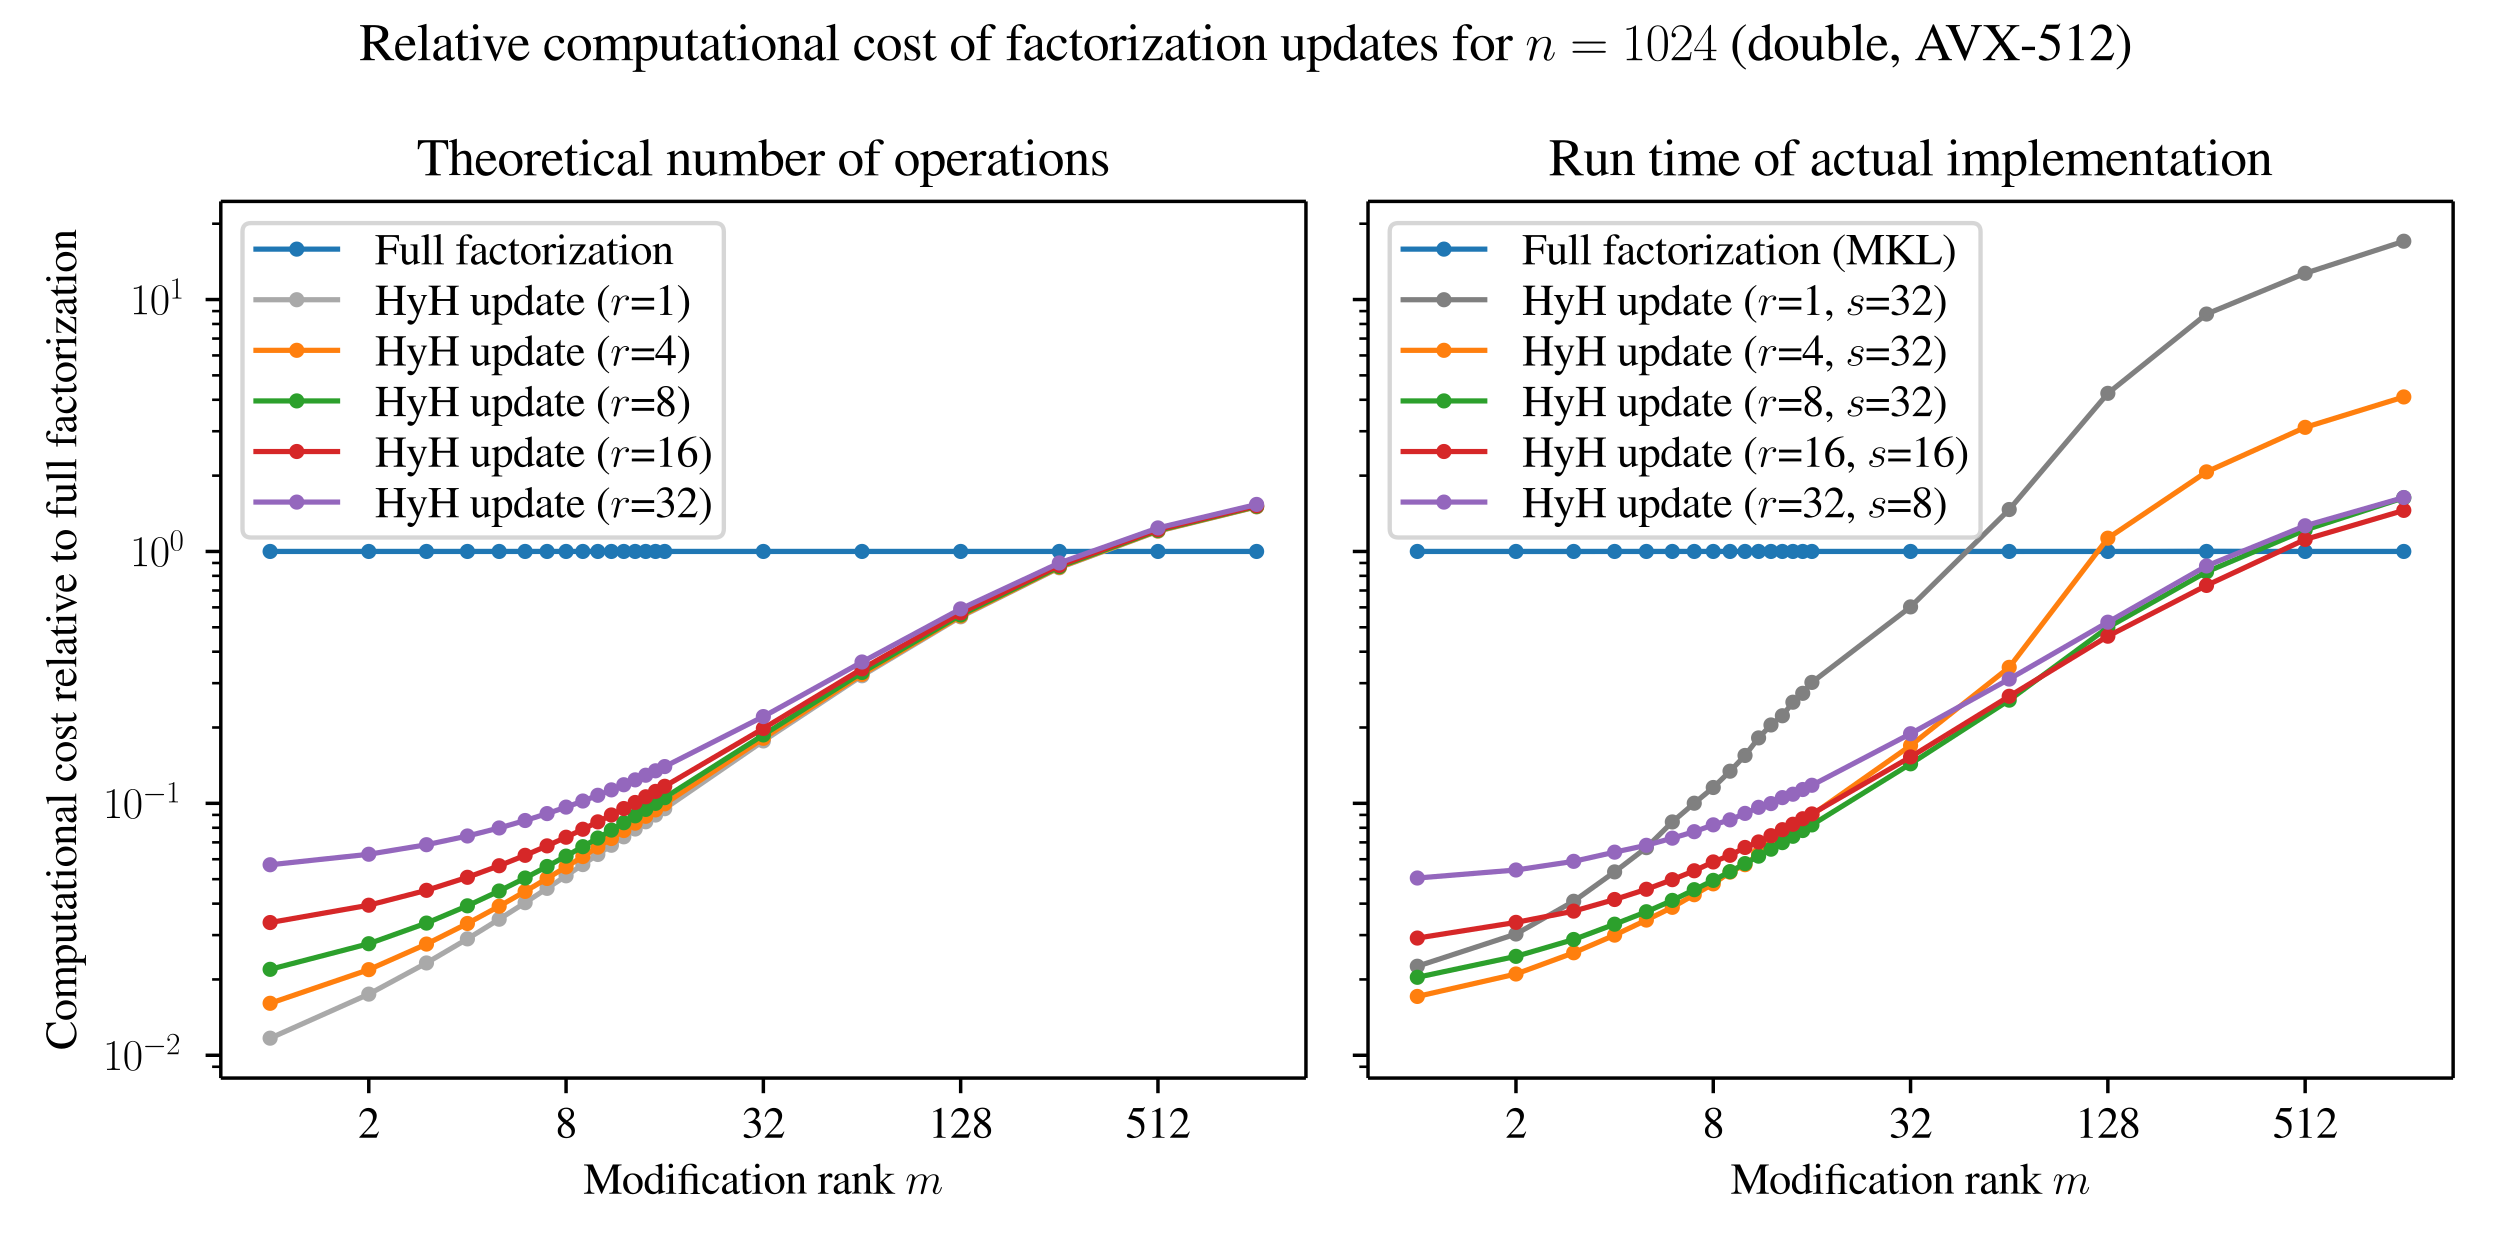 <?xml version="1.0" encoding="UTF-8"?>
<!DOCTYPE svg  PUBLIC '-//W3C//DTD SVG 1.1//EN'  'http://www.w3.org/Graphics/SVG/1.1/DTD/svg11.dtd'>
<svg width="576pt" height="288pt" version="1.1" viewBox="0 0 576 288" xmlns="http://www.w3.org/2000/svg" xmlns:xlink="http://www.w3.org/1999/xlink">
<defs>
<style type="text/css">*{stroke-linejoin: round; stroke-linecap: butt}</style>
</defs>
<path d="m0 288h576v-288h-576z" fill="#fff"/>
<path d="m50.872 248.38h250.01v-201.98h-250.01z" fill="#fff"/>
<defs>
<path id="ab" d="m0 0v3.5" stroke="#000" stroke-width=".8"/>
</defs>
<use x="84.965" y="248.377" stroke="#000000" stroke-width=".8" xlink:href="#ab"/>
<g transform="translate(82.474 262.13) scale(.1 -.1)">
<defs>
<path id="u" transform="scale(.016)" d="m3040 875-83 32c-237-363-320-421-608-421h-1530l1075 1123c570 593 820 1078 820 1576 0 638-519 1128-1184 1128-352 0-685-140-922-395-205-218-301-422-410-875l135-32c256 625 486 829 928 829 537 0 902-364 902-900 0-497-294-1090-832-1658l-1139-1205v-77h2496l352 875z"/>
</defs>
<use transform="scale(.996)" xlink:href="#u"/>
</g>
<use x="130.422" y="248.377" stroke="#000000" stroke-width=".8" xlink:href="#ab"/>
<g transform="translate(127.93 262.13) scale(.1 -.1)">
<defs>
<path id="ah" transform="scale(.016)" d="m1856 2400c634 340 858 608 858 1044 0 524-461 908-1101 908-698 0-1216-428-1216-1011 0-416 121-601 793-1190-691-525-832-723-832-1159 0-620 506-1056 1229-1056 768 0 1261 423 1261 1082 0 493-218 806-992 1382zm-115-659c467-333 621-563 621-921 0-416-288-704-704-704-487 0-813 371-813 928 0 409 141 678 512 979l384-282zm-71 775c-569 371-800 665-800 1024 0 371 288 633 692 633 435 0 710-281 710-723 0-365-179-653-544-896-32-19-32-19-58-38z"/>
</defs>
<use transform="scale(.996)" xlink:href="#ah"/>
</g>
<use x="175.879" y="248.377" stroke="#000000" stroke-width=".8" xlink:href="#ab"/>
<g transform="translate(170.9 262.13) scale(.1 -.1)">
<defs>
<path id="ai" transform="scale(.016)" d="m979 2138c378 0 525-13 679-70 396-141 646-506 646-948 0-537-365-953-838-953-173 0-301 45-538 198-192 115-301 160-410 160-147 0-243-89-243-224 0-224 275-365 723-365 493 0 999 167 1300 429 300 263 467 634 467 1063 0 326-103 627-288 825-128 141-250 218-531 339 441 301 601 538 601 884 0 518-409 876-998 876-320 0-602-108-832-313-192-173-288-340-429-724l96-25c262 467 550 678 954 678 416 0 704-281 704-684 0-231-96-461-256-621-192-192-372-288-807-442v-83z"/>
</defs>
<use transform="scale(.996)" xlink:href="#ai"/>
<use transform="translate(49.813) scale(.996)" xlink:href="#u"/>
</g>
<use x="221.336" y="248.377" stroke="#000000" stroke-width=".8" xlink:href="#ab"/>
<g transform="translate(213.86 262.13) scale(.1 -.1)">
<defs>
<path id="ad" transform="scale(.016)" d="m1862 4339-1152-582v-90c77 32 148 58 173 71 115 45 224 70 288 70 135 0 192-97 192-303v-2913c0-213-51-360-153-419-96-57-186-77-455-77v-96h1767v96c-506 0-608 64-608 374v3857l-52 12z"/>
</defs>
<use transform="scale(.996)" xlink:href="#ad"/>
<use transform="translate(49.813) scale(.996)" xlink:href="#u"/>
<use transform="translate(99.626) scale(.996)" xlink:href="#ah"/>
</g>
<use x="266.793" y="248.377" stroke="#000000" stroke-width=".8" xlink:href="#ab"/>
<g transform="translate(259.32 262.13) scale(.1 -.1)">
<defs>
<path id="as" transform="scale(.016)" d="m1158 3776h1255c102 0 128 13 147 58l243 569-57 45c-96-134-160-166-295-166h-1337l-698-1523c-6-13-6-19-6-32 0-32 25-51 76-51 205 0 461-45 724-129 736-238 1075-637 1075-1273 0-618-391-1101-890-1101-128 0-237 45-429 187-204 148-352 212-486 212-186 0-275-77-275-238 0-244 301-398 781-398 537 0 998 174 1318 502 294 290 429 656 429 1145 0 463-122 759-442 1080-281 284-646 431-1401 566l268 547z"/>
</defs>
<use transform="scale(.996)" xlink:href="#as"/>
<use transform="translate(49.813) scale(.996)" xlink:href="#ad"/>
<use transform="translate(99.626) scale(.996)" xlink:href="#u"/>
</g>
<g transform="translate(134.42 275.04) scale(.1 -.1)">
<defs>
<path id="aq" transform="scale(.016)" d="m4314 3667v-2916c0-534-77-617-583-617v-134h1792v134c-467 0-557 89-557 547v2855c0 457 84 541 557 579v122h-1273l-1415-3233-1478 3233h-1267v-141c524 0 608-77 608-546v-2607c0-661-90-784-621-822v-121h1504v134c-493 0-602 148-602 797v2589l1607-3520h89l1639 3667z"/>
<path id="i" transform="scale(.016)" d="m1600 2944c-832 0-1414-614-1414-1498 0-864 595-1510 1401-1510 807 0 1421 678 1421 1562 0 838-589 1446-1408 1446zm-83-179c537 0 915-615 915-1491 0-724-288-1159-768-1159-250 0-486 154-621 410-179 333-281 781-281 1235 0 608 300 1005 755 1005z"/>
<path id="t" transform="scale(.016)" d="m2202-64 940 333v96h-147c-230 0-281 70-281 366v3633l-32 13c-308-109-532-173-941-281v-102c51 6 89 6 141 6 236 0 294-64 294-328v-1003c-243 205-416 275-672 275-736 0-1331-723-1331-1632 0-819 480-1376 1184-1376 358 0 601 128 819 429v-410l26-19zm-26 717c0-45-45-122-109-192-115-128-275-192-461-192-531 0-883 512-883 1299 0 723 314 1197 800 1197 339 0 653-301 653-640v-1472z"/>
<path id="m" transform="scale(.016)" d="m1120 2929-992-350v-95l51 6c77 12 160 19 218 19 153 0 211-103 211-384v-1485c0-461-64-531-506-531v-109h1517v96c-422 32-473 95-473 554v2260l-26 19zm-301 1423c-173 0-320-147-320-326s141-327 320-327c186 0 333 141 333 327 0 179-147 326-333 326z"/>
<path id="az" transform="scale(.016)" d="m198 2669h436v-2103c0-418-71-502-429-502v-102h1408v96c-359 26-442 117-442 474v2137h551c614 0 646-19 646-364v-1714c0-442-45-501-442-533v-96h1408v96c-358 32-428 117-428 532v1699c0 142 0 292 12 635l-25 19c-282-44-467-63-723-63h-1005v271c0 278 19 473 51 581 90 271 339 460 627 460 179 0 301-82 455-297 121-169 204-232 313-232 135 0 231 107 231 246 0 266-320 443-813 443-487 0-858-164-1088-474-192-259-263-493-301-998h-442v-211z"/>
<path id="aa" transform="scale(.016)" d="m2547 998c-307-448-537-601-902-601-583 0-992 512-992 1248 0 659 352 1113 870 1113 231 0 314-70 378-307l38-141c51-179 167-294 301-294 166 0 307 122 307 269 0 358-448 659-985 659-314 0-640-128-903-358-320-282-499-717-499-1223 0-832 506-1427 1216-1427 288 0 544 102 774 301 173 153 295 326 487 704l-90 57z"/>
<path id="h" transform="scale(.016)" d="m2829 423c-109-90-186-122-282-122-147 0-192 89-192 371v1248c0 333-32 518-128 672-141 230-416 352-793 352-602 0-1076-314-1076-717 0-147 128-275 276-275 153 0 288 128 288 269 0 25-7 57-13 102-13 58-19 109-19 154 0 173 204 313 460 313 314 0 487-185 487-531v-390c-986-397-1095-448-1370-691-141-128-230-346-230-557 0-403 281-685 672-685 281 0 544 134 934 467 32-333 147-467 410-467 217 0 352 77 576 320v167zm-992 360c0-199-32-257-167-334-153-90-332-148-467-148-224 0-403 219-403 495v26c0 379 262 611 1037 893v-932z"/>
<path id="g" transform="scale(.016)" d="m1632 2880h-646v742c0 64-7 84-45 84-45-58-83-116-128-180-243-352-519-659-621-685-70-47-109-93-109-126 0-20 7-33 26-33h339v-1931c0-539 192-815 570-815 313 0 556 154 768 487l-84 70c-134-160-243-224-384-224-236 0-332 174-332 578v1835h646v198z"/>
<path id="q" transform="scale(.016)" d="m102 2579c39 19 103 26 173 26 179 0 237-96 237-410v-1587c0-365-70-454-397-480v-96h1357v96c-326 26-422 102-422 333v1798c307 288 448 365 659 365 313 0 467-198 467-621v-1337c0-404-83-512-403-538v-96h1331v96c-314 32-390 109-390 422v1466c0 602-282 960-756 960-294 0-492-109-928-518v505l-44 13c-314-115-532-186-884-288v-109z"/>
<path id="z" transform="scale(.016)" d="m45 2496c89 19 147 26 224 26 160 0 217-103 217-384v-1600c0-320-44-365-454-442v-96h1536v102c-435 0-544 97-544 463v1448c0 206 275 528 448 528 38 0 96-32 166-96 103-90 173-128 256-128 154 0 250 109 250 288 0 211-134 339-352 339-269 0-454-147-768-601v588l-32 13c-339-141-570-223-947-345v-103z"/>
<path id="au" transform="scale(.016)" d="m45 3987c83 7 141 13 205 13 211 0 275-83 275-390v-3085c0-333-19-352-480-429v-96h1497v102h-128c-256 0-352 91-352 317v1187l896-1191 20-26c12-19 25-38 44-58 52-64 71-102 71-133 0-58-58-96-135-96h-121v-102h1395v102c-282 0-480 123-749 451l-979 1252 186 173c454 422 851 716 1036 768 96 25 186 38 295 38h51v96h-1306v-96c250 0 320-26 320-115 0-51-57-141-147-218l-877-781v2688l-25 13c-243-77-429-128-800-230l-192-51v-103z"/>
<path id="bc" transform="scale(.016)" d="m1318 1871c13 39 173 358 410 562 166 153 384 256 634 256 256 0 345-192 345-447 0-39 0-166-77-467l-160-657c-51-192-172-665-185-735-26-96-64-262-64-287 0-90 70-160 166-160 192 0 224 147 282 377l384 1526c13 51 345 850 1049 850 256 0 346-192 346-447 0-358-250-1054-390-1437-58-154-90-237-90-352 0-287 198-517 506-517 595 0 819 939 819 977 0 32-26 58-64 58-58 0-64-19-96-128-147-511-384-779-640-779-64 0-167 0-167 205 0 167 77 371 103 441 115 308 403 1063 403 1435 0 383-224 671-710 671-429 0-775-242-1031-619-19 345-230 619-710 619-570 0-871-401-986-561-19 363-281 561-563 561-186 0-333-89-454-332-116-230-205-619-205-645 0-25 25-57 70-57 51 0 58 6 96 153 96 377 218 754 474 754 147 0 198-103 198-294 0-141-64-390-109-588l-179-689c-25-122-96-409-128-524-45-166-115-466-115-498 0-90 70-160 166-160 77 0 167 38 218 134 13 32 70 256 102 383l141 575 211 843z"/>
</defs>
<use transform="scale(.996)" xlink:href="#aq"/>
<use transform="translate(88.567) scale(.996)" xlink:href="#i"/>
<use transform="translate(138.38) scale(.996)" xlink:href="#t"/>
<use transform="translate(188.19) scale(.996)" xlink:href="#m"/>
<use transform="translate(215.89) scale(.996)" xlink:href="#az"/>
<use transform="translate(271.28) scale(.996)" xlink:href="#aa"/>
<use transform="translate(315.51) scale(.996)" xlink:href="#h"/>
<use transform="translate(359.75) scale(.996)" xlink:href="#g"/>
<use transform="translate(387.44) scale(.996)" xlink:href="#m"/>
<use transform="translate(415.14) scale(.996)" xlink:href="#i"/>
<use transform="translate(464.95) scale(.996)" xlink:href="#q"/>
<use transform="translate(539.67) scale(.996)" xlink:href="#z"/>
<use transform="translate(572.85) scale(.996)" xlink:href="#h"/>
<use transform="translate(617.08) scale(.996)" xlink:href="#q"/>
<use transform="translate(666.89) scale(.996)" xlink:href="#au"/>
<use transform="translate(741.61) scale(.996)" xlink:href="#bc"/>
</g>
<defs>
<path id="ag" d="m0 0h-3.5" stroke="#000" stroke-width=".8"/>
</defs>
<use x="50.872" y="243.133" stroke="#000000" stroke-width=".8" xlink:href="#ag"/>
<g transform="translate(23.711 246.51) scale(.1 -.1)">
<defs>
<path id="aj" transform="scale(.016)" d="m1702 4058c0 134-6 134-96 134-249-276-627-365-985-365-19 0-51 0-58-19-6-13-6-26-6-160 198 0 531 38 787 191v-3378c0-225-13-301-563-301h-192v-160h934 935v160h-192c-551 0-564 70-564 298v3600z"/>
<path id="am" transform="scale(.016)" d="m2688 2025c0 391-6 1055-275 1566-237 448-615 607-947 607-308 0-698-140-941-601-256-479-282-1073-282-1572 0-364 7-919 205-1406 275-658 768-747 1018-747 294 0 742 121 1004 728 192 442 218 959 218 1425zm-1222-2051c-410 0-653 351-743 838-70 376-70 926-70 1284 0 492 0 901 83 1291 122 542 480 709 730 709 262 0 601-173 723-696 83-364 89-793 89-1304 0-416 0-927-76-1304-135-697-512-818-736-818z"/>
<path id="ba" transform="scale(.016)" d="m4218 1472c108 0 224 0 224 128s-116 128-224 128h-3463c-109 0-224 0-224-128s115-128 224-128h3463z"/>
<path id="bb" transform="scale(.016)" d="m2669 989h-115c-64-453-116-530-141-569-32-51-493-51-583-51h-1228c230 250 678 703 1222 1228 390 370 845 805 845 1438 0 755-602 1189-1274 1189-704 0-1133-620-1133-1194 0-250 186-282 263-282 64 0 256 39 256 262 0 197-167 254-256 254-39 0-77-6-103-19 122 545 493 813 884 813 556 0 921-441 921-1023 0-556-326-1035-691-1451l-1274-1438v-146h2253l154 989z"/>
</defs>
<use transform="scale(.996)" xlink:href="#aj"/>
<use transform="translate(45.69) scale(.996)" xlink:href="#am"/>
<use transform="translate(91.381 36.154) scale(.697)" xlink:href="#ba"/>
<use transform="translate(145.62 36.154) scale(.697)" xlink:href="#bb"/>
</g>
<use x="50.872" y="185.094" stroke="#000000" stroke-width=".8" xlink:href="#ag"/>
<g transform="translate(23.711 188.47) scale(.1 -.1)">
<use transform="scale(.996)" xlink:href="#aj"/>
<use transform="translate(45.69) scale(.996)" xlink:href="#am"/>
<use transform="translate(91.381 36.154) scale(.697)" xlink:href="#ba"/>
<use transform="translate(145.62 36.154) scale(.697)" xlink:href="#aj"/>
</g>
<use x="50.872" y="127.054" stroke="#000000" stroke-width=".8" xlink:href="#ag"/>
<g transform="translate(29.938 130.43) scale(.1 -.1)">
<use transform="scale(.996)" xlink:href="#aj"/>
<use transform="translate(45.69) scale(.996)" xlink:href="#am"/>
<use transform="translate(91.381 36.154) scale(.697)" xlink:href="#am"/>
</g>
<use x="50.872" y="69.015" stroke="#000000" stroke-width=".8" xlink:href="#ag"/>
<g transform="translate(29.938 72.392) scale(.1 -.1)">
<use transform="scale(.996)" xlink:href="#aj"/>
<use transform="translate(45.69) scale(.996)" xlink:href="#am"/>
<use transform="translate(91.381 36.154) scale(.697)" xlink:href="#aj"/>
</g>
<defs>
<path id="a" d="m0 0h-2" stroke="#000" stroke-width=".6"/>
</defs>
<use x="50.872" y="245.788" stroke="#000000" stroke-width=".6" xlink:href="#a"/>
<use x="50.872" y="225.661" stroke="#000000" stroke-width=".6" xlink:href="#a"/>
<use x="50.872" y="215.441" stroke="#000000" stroke-width=".6" xlink:href="#a"/>
<use x="50.872" y="208.19" stroke="#000000" stroke-width=".6" xlink:href="#a"/>
<use x="50.872" y="202.565" stroke="#000000" stroke-width=".6" xlink:href="#a"/>
<use x="50.872" y="197.969" stroke="#000000" stroke-width=".6" xlink:href="#a"/>
<use x="50.872" y="194.084" stroke="#000000" stroke-width=".6" xlink:href="#a"/>
<use x="50.872" y="190.718" stroke="#000000" stroke-width=".6" xlink:href="#a"/>
<use x="50.872" y="187.749" stroke="#000000" stroke-width=".6" xlink:href="#a"/>
<use x="50.872" y="167.622" stroke="#000000" stroke-width=".6" xlink:href="#a"/>
<use x="50.872" y="157.402" stroke="#000000" stroke-width=".6" xlink:href="#a"/>
<use x="50.872" y="150.15" stroke="#000000" stroke-width=".6" xlink:href="#a"/>
<use x="50.872" y="144.526" stroke="#000000" stroke-width=".6" xlink:href="#a"/>
<use x="50.872" y="139.93" stroke="#000000" stroke-width=".6" xlink:href="#a"/>
<use x="50.872" y="136.045" stroke="#000000" stroke-width=".6" xlink:href="#a"/>
<use x="50.872" y="132.679" stroke="#000000" stroke-width=".6" xlink:href="#a"/>
<use x="50.872" y="129.71" stroke="#000000" stroke-width=".6" xlink:href="#a"/>
<use x="50.872" y="109.583" stroke="#000000" stroke-width=".6" xlink:href="#a"/>
<use x="50.872" y="99.362" stroke="#000000" stroke-width=".6" xlink:href="#a"/>
<use x="50.872" y="92.111" stroke="#000000" stroke-width=".6" xlink:href="#a"/>
<use x="50.872" y="86.487" stroke="#000000" stroke-width=".6" xlink:href="#a"/>
<use x="50.872" y="81.891" stroke="#000000" stroke-width=".6" xlink:href="#a"/>
<use x="50.872" y="78.005" stroke="#000000" stroke-width=".6" xlink:href="#a"/>
<use x="50.872" y="74.64" stroke="#000000" stroke-width=".6" xlink:href="#a"/>
<use x="50.872" y="71.671" stroke="#000000" stroke-width=".6" xlink:href="#a"/>
<use x="50.872" y="51.543" stroke="#000000" stroke-width=".6" xlink:href="#a"/>
<g transform="translate(17.555 241.91) rotate(-90) scale(.1 -.1)">
<defs>
<path id="bk" transform="scale(.016)" d="m3968 2906-58 1446h-134c-38-134-141-211-269-211-57 0-153 19-249 58-314 102-634 153-935 153-525 0-1056-198-1453-550-448-397-691-992-691-1696 0-595 192-1146 519-1510 384-416 972-660 1606-660 723 0 1357 295 1747 813l-115 115c-474-454-896-646-1427-646-403 0-762 128-1037 371-352 314-550 890-550 1600 0 1159 595 1907 1523 1907 365 0 697-134 953-390 205-205 301-384 423-800h147z"/>
<path id="ak" transform="scale(.016)" d="m122 2547c83 19 134 26 204 26 167 0 224-103 224-411v-1623c0-347-89-443-448-443v-96h1421v96c-339 0-435 70-435 322v1816c0 12 51 76 96 121 160 147 435 256 659 256 282 0 423-226 423-679v-1404c0-361-71-432-436-432v-96h1434v96c-365 0-461 109-461 507v1618c192 275 403 390 698 390 365 0 480-173 480-704v-1350c0-365-51-416-423-461v-96h1402v96l-166 19c-192 0-276 115-276 365v1322c0 757-249 1142-742 1142-371 0-698-166-1043-537-115 364-333 537-679 537-281 0-460-90-992-493v480l-44 13c-327-122-544-192-896-288v-109z"/>
<path id="p" transform="scale(.016)" d="m58 2516c57 6 102 6 160 6 217 0 262-64 262-367v-3010c0-334-70-406-448-444v-109h1549v115c-480 0-563 71-563 477v1015c224-212 377-276 646-276 755 0 1344 720 1344 1652 0 797-448 1369-1069 1369-358 0-640-160-921-506v493l-39 13c-345-134-569-218-921-326v-102zm960-380c0 193 358 424 652 424 474 0 788-489 788-1236 0-713-314-1196-775-1196-301 0-665 231-665 424v1584z"/>
<path id="n" transform="scale(.016)" d="m3066 320h-32c-295 0-365 70-365 365v2195h-1011v-122c396 0 473-64 473-383v-1500c0-178-32-268-121-338-173-140-372-217-564-217-249 0-454 217-454 485v2075h-934v-102c307 0 396-96 396-391v-1617c0-507 308-834 775-834 237 0 486 102 659 275l275 275v-531l26-13c320 128 550 199 877 288v90z"/>
<path id="s" transform="scale(.016)" d="m122 4e3h38 198c205 0 269-90 269-390v-3053c0-346-89-429-493-461v-96h1511v109c-403 0-480 64-480 419v3843l-26 13c-333-109-576-173-1017-281v-103z"/>
<path id="ap" transform="scale(.016)" d="m2016 2010-26 870h-70l-13-13c-57-45-64-51-89-51-39 0-103 13-173 45-141 54-282 83-448 83-506 0-871-328-871-790 0-358 205-615 749-923l371-211c224-128 333-283 333-481 0-283-205-462-531-462-218 0-416 82-538 221-134 157-192 302-275 662h-102v-999h83c45 72 70 87 147 87 58 0 147-13 295-50 179-37 352-62 467-62 493 0 902 372 902 821 0 320-153 532-537 763l-692 410c-179 103-275 264-275 437 0 257 199 436 493 436 365 0 557-220 704-793h96z"/>
<path id="l" transform="scale(.016)" d="m2611 1053c-307-489-582-675-992-675-365 0-640 186-825 552-116 244-160 456-173 849h1971c-51 414-115 598-275 802-192 230-487 363-819 363-320 0-621-115-864-333-301-262-474-717-474-1241 0-884 461-1434 1197-1434 608 0 1088 379 1357 1072l-103 45zm-1977 931c70 495 288 730 678 730s544-179 627-730h-1305z"/>
<path id="at" transform="scale(.016)" d="m3053 2854h-890v-96c205-19 301-83 301-206 0-64-13-128-38-193l-634-1664-653 1645c-38 91-57 180-57 238 0 116 70 161 294 180v96h-1254v-102c243 0 288-64 582-728l768-1849c13-38 32-84 51-135 39-116 77-168 115-168 39 0 84 84 180 321l819 2064c185 437 224 482 416 501v96z"/>
<path id="af" transform="scale(.016)" d="m1978 2880h-788v731c0 367 122 562 365 562 135 0 224-63 339-246 103-164 180-227 288-227 148 0 269 114 269 259 0 229-281 393-665 393-397 0-736-171-903-461-166-278-217-506-224-1011h-525v-205h525v-2019c0-471-70-547-531-547v-109h1664v109c-525 0-595 71-595 552v2014h781v205z"/>
<path id="ao" transform="scale(.016)" d="m2675 864-115 26c-64-320-102-423-186-532-89-108-307-166-633-166h-883l1721 2592v96h-2221l-19-755h115c58 467 154 563 538 563h883l-1702-2592v-96h2413l89 864z"/>
</defs>
<use transform="scale(.996)" xlink:href="#bk"/>
<use transform="translate(66.45) scale(.996)" xlink:href="#i"/>
<use transform="translate(116.26) scale(.996)" xlink:href="#ak"/>
<use transform="translate(193.77) scale(.996)" xlink:href="#p"/>
<use transform="translate(243.58) scale(.996)" xlink:href="#n"/>
<use transform="translate(293.4) scale(.996)" xlink:href="#g"/>
<use transform="translate(321.09) scale(.996)" xlink:href="#h"/>
<use transform="translate(365.33) scale(.996)" xlink:href="#g"/>
<use transform="translate(393.02) scale(.996)" xlink:href="#m"/>
<use transform="translate(420.72) scale(.996)" xlink:href="#i"/>
<use transform="translate(470.53) scale(.996)" xlink:href="#q"/>
<use transform="translate(520.34) scale(.996)" xlink:href="#h"/>
<use transform="translate(564.58) scale(.996)" xlink:href="#s"/>
<use transform="translate(617.18) scale(.996)" xlink:href="#aa"/>
<use transform="translate(661.41) scale(.996)" xlink:href="#i"/>
<use transform="translate(711.23) scale(.996)" xlink:href="#ap"/>
<use transform="translate(749.98) scale(.996)" xlink:href="#g"/>
<use transform="translate(802.58) scale(.996)" xlink:href="#z"/>
<use transform="translate(835.76) scale(.996)" xlink:href="#l"/>
<use transform="translate(879.99) scale(.996)" xlink:href="#s"/>
<use transform="translate(907.69) scale(.996)" xlink:href="#h"/>
<use transform="translate(951.92) scale(.996)" xlink:href="#g"/>
<use transform="translate(979.61) scale(.996)" xlink:href="#m"/>
<use transform="translate(1004.8) scale(.996)" xlink:href="#at"/>
<use transform="translate(1053.1) scale(.996)" xlink:href="#l"/>
<use transform="translate(1122.3) scale(.996)" xlink:href="#g"/>
<use transform="translate(1150) scale(.996)" xlink:href="#i"/>
<use transform="translate(1224.7) scale(.996)" xlink:href="#af"/>
<use transform="translate(1257.9) scale(.996)" xlink:href="#n"/>
<use transform="translate(1307.7) scale(.996)" xlink:href="#s"/>
<use transform="translate(1335.4) scale(.996)" xlink:href="#s"/>
<use transform="translate(1388) scale(.996)" xlink:href="#af"/>
<use transform="translate(1420.2) scale(.996)" xlink:href="#h"/>
<use transform="translate(1464.4) scale(.996)" xlink:href="#aa"/>
<use transform="translate(1508.6) scale(.996)" xlink:href="#g"/>
<use transform="translate(1536.3) scale(.996)" xlink:href="#i"/>
<use transform="translate(1586.1) scale(.996)" xlink:href="#z"/>
<use transform="translate(1619.3) scale(.996)" xlink:href="#m"/>
<use transform="translate(1647) scale(.996)" xlink:href="#ao"/>
<use transform="translate(1691.2) scale(.996)" xlink:href="#h"/>
<use transform="translate(1735.5) scale(.996)" xlink:href="#g"/>
<use transform="translate(1763.2) scale(.996)" xlink:href="#m"/>
<use transform="translate(1790.9) scale(.996)" xlink:href="#i"/>
<use transform="translate(1840.7) scale(.996)" xlink:href="#q"/>
</g>
<path d="m62.236 127.05h22.729 13.295 9.433 7.317 5.978 5.055 4.378 3.862 3.455 3.125 2.853 2.625 2.43 2.262 2.116 22.729 22.729 22.729 22.729 22.729 22.729" clip-path="url(#w)" fill="none" stroke="#1f77b4" stroke-linecap="square" stroke-width="1.2"/>
<defs>
<path id="e" d="m0 1.25c0.332 0 0.649-0.132 0.884-0.366 0.234-0.234 0.366-0.552 0.366-0.884s-0.132-0.649-0.366-0.884c-0.234-0.234-0.552-0.366-0.884-0.366s-0.649 0.132-0.884 0.366c-0.234 0.234-0.366 0.552-0.366 0.884s0.132 0.649 0.366 0.884c0.234 0.234 0.552 0.366 0.884 0.366z" stroke="#1f77b4"/>
</defs>
<g clip-path="url(#w)" fill="#1f77b4" stroke="#1f77b4">
<use x="62.236" y="127.054" xlink:href="#e"/>
<use x="84.965" y="127.054" xlink:href="#e"/>
<use x="98.26" y="127.054" xlink:href="#e"/>
<use x="107.693" y="127.054" xlink:href="#e"/>
<use x="115.01" y="127.054" xlink:href="#e"/>
<use x="120.989" y="127.054" xlink:href="#e"/>
<use x="126.043" y="127.054" xlink:href="#e"/>
<use x="130.422" y="127.054" xlink:href="#e"/>
<use x="134.284" y="127.054" xlink:href="#e"/>
<use x="137.739" y="127.054" xlink:href="#e"/>
<use x="140.864" y="127.054" xlink:href="#e"/>
<use x="143.717" y="127.054" xlink:href="#e"/>
<use x="146.342" y="127.054" xlink:href="#e"/>
<use x="148.772" y="127.054" xlink:href="#e"/>
<use x="151.034" y="127.054" xlink:href="#e"/>
<use x="153.15" y="127.054" xlink:href="#e"/>
<use x="175.879" y="127.054" xlink:href="#e"/>
<use x="198.608" y="127.054" xlink:href="#e"/>
<use x="221.336" y="127.054" xlink:href="#e"/>
<use x="244.065" y="127.054" xlink:href="#e"/>
<use x="266.793" y="127.054" xlink:href="#e"/>
<use x="289.522" y="127.054" xlink:href="#e"/>
</g>
<path d="m62.236 239.2 22.729-10.151 13.295-7.18 9.433-5.553 7.317-4.524 5.978-3.813 5.055-3.294 4.378-2.897 3.862-2.584 3.455-2.331 3.125-2.122 2.853-1.946 2.625-1.797 2.43-1.668 2.262-1.556 2.116-1.458 22.729-15.616 22.729-15.014 22.729-13.582 22.729-11.295 22.729-8.432 22.729-5.6" clip-path="url(#w)" fill="none" stroke="#a9a9a9" stroke-linecap="square" stroke-width="1.2"/>
<defs>
<path id="j" d="m0 1.25c0.332 0 0.649-0.132 0.884-0.366 0.234-0.234 0.366-0.552 0.366-0.884s-0.132-0.649-0.366-0.884c-0.234-0.234-0.552-0.366-0.884-0.366s-0.649 0.132-0.884 0.366c-0.234 0.234-0.366 0.552-0.366 0.884s0.132 0.649 0.366 0.884c0.234 0.234 0.552 0.366 0.884 0.366z" stroke="#a9a9a9"/>
</defs>
<g clip-path="url(#w)" fill="#a9a9a9" stroke="#a9a9a9">
<use x="62.236" y="239.196" xlink:href="#j"/>
<use x="84.965" y="229.046" xlink:href="#j"/>
<use x="98.26" y="221.865" xlink:href="#j"/>
<use x="107.693" y="216.313" xlink:href="#j"/>
<use x="115.01" y="211.789" xlink:href="#j"/>
<use x="120.989" y="207.976" xlink:href="#j"/>
<use x="126.043" y="204.682" xlink:href="#j"/>
<use x="130.422" y="201.785" xlink:href="#j"/>
<use x="134.284" y="199.201" xlink:href="#j"/>
<use x="137.739" y="196.87" xlink:href="#j"/>
<use x="140.864" y="194.749" xlink:href="#j"/>
<use x="143.717" y="192.802" xlink:href="#j"/>
<use x="146.342" y="191.005" xlink:href="#j"/>
<use x="148.772" y="189.337" xlink:href="#j"/>
<use x="151.034" y="187.781" xlink:href="#j"/>
<use x="153.15" y="186.324" xlink:href="#j"/>
<use x="175.879" y="170.708" xlink:href="#j"/>
<use x="198.608" y="155.694" xlink:href="#j"/>
<use x="221.336" y="142.112" xlink:href="#j"/>
<use x="244.065" y="130.817" xlink:href="#j"/>
<use x="266.793" y="122.385" xlink:href="#j"/>
<use x="289.522" y="116.785" xlink:href="#j"/>
</g>
<path d="m62.236 231.16 22.729-7.755 13.295-5.891 9.433-4.747 7.317-3.971 5.978-3.412 5.055-2.988 4.378-2.657 3.862-2.39 3.455-2.171 3.125-1.988 2.853-1.832 2.625-1.699 2.43-1.583 2.262-1.481 2.116-1.391 22.729-15.096 22.729-14.738 22.729-13.439 22.729-11.223 22.729-8.396 22.729-5.582" clip-path="url(#w)" fill="none" stroke="#ff7f0e" stroke-linecap="square" stroke-width="1.2"/>
<defs>
<path id="f" d="m0 1.25c0.332 0 0.649-0.132 0.884-0.366 0.234-0.234 0.366-0.552 0.366-0.884s-0.132-0.649-0.366-0.884c-0.234-0.234-0.552-0.366-0.884-0.366s-0.649 0.132-0.884 0.366c-0.234 0.234-0.366 0.552-0.366 0.884s0.132 0.649 0.366 0.884c0.234 0.234 0.552 0.366 0.884 0.366z" stroke="#ff7f0e"/>
</defs>
<g clip-path="url(#w)" fill="#ff7f0e" stroke="#ff7f0e">
<use x="62.236" y="231.159" xlink:href="#f"/>
<use x="84.965" y="223.405" xlink:href="#f"/>
<use x="98.26" y="217.513" xlink:href="#f"/>
<use x="107.693" y="212.767" xlink:href="#f"/>
<use x="115.01" y="208.795" xlink:href="#f"/>
<use x="120.989" y="205.384" xlink:href="#f"/>
<use x="126.043" y="202.396" xlink:href="#f"/>
<use x="130.422" y="199.739" xlink:href="#f"/>
<use x="134.284" y="197.349" xlink:href="#f"/>
<use x="137.739" y="195.178" xlink:href="#f"/>
<use x="140.864" y="193.19" xlink:href="#f"/>
<use x="143.717" y="191.358" xlink:href="#f"/>
<use x="146.342" y="189.659" xlink:href="#f"/>
<use x="148.772" y="188.076" xlink:href="#f"/>
<use x="151.034" y="186.595" xlink:href="#f"/>
<use x="153.15" y="185.203" xlink:href="#f"/>
<use x="175.879" y="170.107" xlink:href="#f"/>
<use x="198.608" y="155.369" xlink:href="#f"/>
<use x="221.336" y="141.93" xlink:href="#f"/>
<use x="244.065" y="130.707" xlink:href="#f"/>
<use x="266.793" y="122.311" xlink:href="#f"/>
<use x="289.522" y="116.73" xlink:href="#f"/>
</g>
<path d="m62.236 223.33 22.729-5.902 13.295-4.754 9.433-3.976 7.317-3.415 5.978-2.991 5.055-2.659 4.378-2.392 3.862-2.172 3.455-1.989 3.125-1.833 2.853-1.7 2.625-1.583 2.43-1.482 2.262-1.392 2.116-1.312 22.729-14.455 22.729-14.385 22.729-13.254 22.729-11.127 22.729-8.347 22.729-5.558" clip-path="url(#w)" fill="none" stroke="#2ca02c" stroke-linecap="square" stroke-width="1.2"/>
<defs>
<path id="b" d="m0 1.25c0.332 0 0.649-0.132 0.884-0.366 0.234-0.234 0.366-0.552 0.366-0.884s-0.132-0.649-0.366-0.884c-0.234-0.234-0.552-0.366-0.884-0.366s-0.649 0.132-0.884 0.366c-0.234 0.234-0.366 0.552-0.366 0.884s0.132 0.649 0.366 0.884c0.234 0.234 0.552 0.366 0.884 0.366z" stroke="#2ca02c"/>
</defs>
<g clip-path="url(#w)" fill="#2ca02c" stroke="#2ca02c">
<use x="62.236" y="223.334" xlink:href="#b"/>
<use x="84.965" y="217.432" xlink:href="#b"/>
<use x="98.26" y="212.679" xlink:href="#b"/>
<use x="107.693" y="208.702" xlink:href="#b"/>
<use x="115.01" y="205.287" xlink:href="#b"/>
<use x="120.989" y="202.296" xlink:href="#b"/>
<use x="126.043" y="199.638" xlink:href="#b"/>
<use x="130.422" y="197.246" xlink:href="#b"/>
<use x="134.284" y="195.074" xlink:href="#b"/>
<use x="137.739" y="193.085" xlink:href="#b"/>
<use x="140.864" y="191.251" xlink:href="#b"/>
<use x="143.717" y="189.552" xlink:href="#b"/>
<use x="146.342" y="187.968" xlink:href="#b"/>
<use x="148.772" y="186.486" xlink:href="#b"/>
<use x="151.034" y="185.095" xlink:href="#b"/>
<use x="153.15" y="183.783" xlink:href="#b"/>
<use x="175.879" y="169.328" xlink:href="#b"/>
<use x="198.608" y="154.942" xlink:href="#b"/>
<use x="221.336" y="141.689" xlink:href="#b"/>
<use x="244.065" y="130.561" xlink:href="#b"/>
<use x="266.793" y="122.214" xlink:href="#b"/>
<use x="289.522" y="116.656" xlink:href="#b"/>
</g>
<path d="m62.236 212.55 22.729-3.994 13.295-3.428 9.433-3.001 7.317-2.666 5.978-2.398 5.055-2.177 4.378-1.993 3.862-1.837 3.455-1.703 3.125-1.586 2.853-1.484 2.625-1.394 2.43-1.313 2.262-1.242 2.116-1.177 22.729-13.324 22.729-13.727 22.729-12.897 22.729-10.941 22.729-8.252 22.729-5.509" clip-path="url(#w)" fill="none" stroke="#d62728" stroke-linecap="square" stroke-width="1.2"/>
<defs>
<path id="d" d="m0 1.25c0.332 0 0.649-0.132 0.884-0.366 0.234-0.234 0.366-0.552 0.366-0.884s-0.132-0.649-0.366-0.884c-0.234-0.234-0.552-0.366-0.884-0.366s-0.649 0.132-0.884 0.366c-0.234 0.234-0.366 0.552-0.366 0.884s0.132 0.649 0.366 0.884c0.234 0.234 0.552 0.366 0.884 0.366z" stroke="#d62728"/>
</defs>
<g clip-path="url(#w)" fill="#d62728" stroke="#d62728">
<use x="62.236" y="212.553" xlink:href="#d"/>
<use x="84.965" y="208.56" xlink:href="#d"/>
<use x="98.26" y="205.132" xlink:href="#d"/>
<use x="107.693" y="202.131" xlink:href="#d"/>
<use x="115.01" y="199.465" xlink:href="#d"/>
<use x="120.989" y="197.067" xlink:href="#d"/>
<use x="126.043" y="194.89" xlink:href="#d"/>
<use x="130.422" y="192.897" xlink:href="#d"/>
<use x="134.284" y="191.06" xlink:href="#d"/>
<use x="137.739" y="189.357" xlink:href="#d"/>
<use x="140.864" y="187.771" xlink:href="#d"/>
<use x="143.717" y="186.287" xlink:href="#d"/>
<use x="146.342" y="184.893" xlink:href="#d"/>
<use x="148.772" y="183.58" xlink:href="#d"/>
<use x="151.034" y="182.338" xlink:href="#d"/>
<use x="153.15" y="181.162" xlink:href="#d"/>
<use x="175.879" y="167.837" xlink:href="#d"/>
<use x="198.608" y="154.11" xlink:href="#d"/>
<use x="221.336" y="141.213" xlink:href="#d"/>
<use x="244.065" y="130.272" xlink:href="#d"/>
<use x="266.793" y="122.019" xlink:href="#d"/>
<use x="289.522" y="116.51" xlink:href="#d"/>
</g>
<path d="m62.236 199.24 22.729-2.421 13.295-2.197 9.433-2.009 7.317-1.851 5.978-1.714 5.055-1.596 4.378-1.493 3.862-1.401 3.455-1.32 3.125-1.248 2.853-1.182 2.625-1.123 2.43-1.069 2.262-1.02 2.116-0.975 22.729-11.52 22.729-12.574 22.729-12.235 22.729-10.586 22.729-8.068 22.729-5.415" clip-path="url(#w)" fill="none" stroke="#9467bd" stroke-linecap="square" stroke-width="1.2"/>
<defs>
<path id="c" d="m0 1.25c0.332 0 0.649-0.132 0.884-0.366 0.234-0.234 0.366-0.552 0.366-0.884s-0.132-0.649-0.366-0.884c-0.234-0.234-0.552-0.366-0.884-0.366s-0.649 0.132-0.884 0.366c-0.234 0.234-0.366 0.552-0.366 0.884s0.132 0.649 0.366 0.884c0.234 0.234 0.552 0.366 0.884 0.366z" stroke="#9467bd"/>
</defs>
<g clip-path="url(#w)" fill="#9467bd" stroke="#9467bd">
<use x="62.236" y="199.238" xlink:href="#c"/>
<use x="84.965" y="196.816" xlink:href="#c"/>
<use x="98.26" y="194.619" xlink:href="#c"/>
<use x="107.693" y="192.61" xlink:href="#c"/>
<use x="115.01" y="190.76" xlink:href="#c"/>
<use x="120.989" y="189.045" xlink:href="#c"/>
<use x="126.043" y="187.449" xlink:href="#c"/>
<use x="130.422" y="185.956" xlink:href="#c"/>
<use x="134.284" y="184.555" xlink:href="#c"/>
<use x="137.739" y="183.235" xlink:href="#c"/>
<use x="140.864" y="181.987" xlink:href="#c"/>
<use x="143.717" y="180.805" xlink:href="#c"/>
<use x="146.342" y="179.682" xlink:href="#c"/>
<use x="148.772" y="178.613" xlink:href="#c"/>
<use x="151.034" y="177.593" xlink:href="#c"/>
<use x="153.15" y="176.618" xlink:href="#c"/>
<use x="175.879" y="165.098" xlink:href="#c"/>
<use x="198.608" y="152.524" xlink:href="#c"/>
<use x="221.336" y="140.289" xlink:href="#c"/>
<use x="244.065" y="129.703" xlink:href="#c"/>
<use x="266.793" y="121.635" xlink:href="#c"/>
<use x="289.522" y="116.22" xlink:href="#c"/>
</g>
<path d="m50.872 248.38v-201.98" fill="none" stroke="#000" stroke-linecap="square" stroke-width=".8"/>
<path d="m300.89 248.38v-201.98" fill="none" stroke="#000" stroke-linecap="square" stroke-width=".8"/>
<path d="m50.872 248.38h250.01" fill="none" stroke="#000" stroke-linecap="square" stroke-width=".8"/>
<path d="m50.872 46.399h250.01" fill="none" stroke="#000" stroke-linecap="square" stroke-width=".8"/>
<g transform="translate(96.031 40.399) scale(.12 -.12)">
<defs>
<path id="bh" transform="scale(.016)" d="m1626 3968v-3217c0-547-71-617-602-617v-134h1869v134c-525 0-615 83-615 553v3281h346c730 0 870-115 1018-819h153l-38 1088h-3610l-38-1088h153c154 697 301 819 1018 819h346z"/>
<path id="be" transform="scale(.016)" d="m1005 2222c269 294 461 402 710 402 320 0 480-229 480-676v-1264c0-434-64-518-435-556v-96h1357v96c-346 64-384 115-384 556v1270c0 671-269 1016-787 1016-378 0-647-154-941-538v1958l-32 19c-218-77-378-128-736-230l-173-51v-102c26 6 45 6 77 6 275 0 326-52 326-327v-3019c0-449-38-507-409-558v-96h1382v96c-371 38-435 115-435 556v1538z"/>
<path id="av" transform="scale(.016)" d="m979 4364-32 13c-269-96-441-147-742-230l-186-51v-102c39 6 64 6 109 6 256 0 314-58 314-327v-3326c0-200 544-411 1056-411 844 0 1497 704 1497 1619 0 787-486 1389-1126 1389-391 0-762-230-890-544v1964zm0-2303c0 249 301 480 634 480 499 0 819-499 819-1280 0-711-307-1120-832-1120-333 0-621 147-621 307v1613z"/>
</defs>
<use transform="scale(.996)" xlink:href="#bh"/>
<use transform="translate(60.872) scale(.996)" xlink:href="#be"/>
<use transform="translate(110.68) scale(.996)" xlink:href="#l"/>
<use transform="translate(154.92) scale(.996)" xlink:href="#i"/>
<use transform="translate(204.73) scale(.996)" xlink:href="#z"/>
<use transform="translate(237.91) scale(.996)" xlink:href="#l"/>
<use transform="translate(282.14) scale(.996)" xlink:href="#g"/>
<use transform="translate(309.84) scale(.996)" xlink:href="#m"/>
<use transform="translate(337.53) scale(.996)" xlink:href="#aa"/>
<use transform="translate(381.76) scale(.996)" xlink:href="#h"/>
<use transform="translate(426) scale(.996)" xlink:href="#s"/>
<use transform="translate(478.6) scale(.996)" xlink:href="#q"/>
<use transform="translate(528.41) scale(.996)" xlink:href="#n"/>
<use transform="translate(578.23) scale(.996)" xlink:href="#ak"/>
<use transform="translate(655.73) scale(.996)" xlink:href="#av"/>
<use transform="translate(705.55) scale(.996)" xlink:href="#l"/>
<use transform="translate(749.78) scale(.996)" xlink:href="#z"/>
<use transform="translate(807.86) scale(.996)" xlink:href="#i"/>
<use transform="translate(857.68) scale(.996)" xlink:href="#af"/>
<use transform="translate(915.76) scale(.996)" xlink:href="#i"/>
<use transform="translate(965.57) scale(.996)" xlink:href="#p"/>
<use transform="translate(1015.4) scale(.996)" xlink:href="#l"/>
<use transform="translate(1059.6) scale(.996)" xlink:href="#z"/>
<use transform="translate(1092.8) scale(.996)" xlink:href="#h"/>
<use transform="translate(1137) scale(.996)" xlink:href="#g"/>
<use transform="translate(1164.7) scale(.996)" xlink:href="#m"/>
<use transform="translate(1192.4) scale(.996)" xlink:href="#i"/>
<use transform="translate(1242.2) scale(.996)" xlink:href="#q"/>
<use transform="translate(1292) scale(.996)" xlink:href="#ap"/>
</g>
<path d="m57.872 123.84h106.9q2 0 2-2v-68.441q0-2-2-2h-106.9q-2 0-2 2v68.441q0 2 2 2z" fill="#fff" opacity=".8" stroke="#ccc"/>
<path d="m58.372 57.399h10 10" fill="none" stroke="#1f77b4" stroke-linecap="square" stroke-width="1.2"/>
<use x="68.372" y="57.399" fill="#1f77b4" stroke="#1f77b4" xlink:href="#e"/>
<g transform="translate(86.372 60.899) scale(.1 -.1)">
<defs>
<path id="ax" transform="scale(.016)" d="m3066 1472v1485h-148c-76-496-192-589-704-589h-928v1398c0 177 32 215 205 215h871c723 0 864-95 972-667h160l-19 910h-3398v-122c473-38 557-128 557-577v-2776c0-532-71-615-557-615v-134h1792v134c-493 0-583 91-583 558v1414h928c519 0 628-99 704-634h148z"/>
</defs>
<use transform="scale(.996)" xlink:href="#ax"/>
<use transform="translate(55.392) scale(.996)" xlink:href="#n"/>
<use transform="translate(105.2) scale(.996)" xlink:href="#s"/>
<use transform="translate(132.9) scale(.996)" xlink:href="#s"/>
<use transform="translate(185.5) scale(.996)" xlink:href="#af"/>
<use transform="translate(217.68) scale(.996)" xlink:href="#h"/>
<use transform="translate(261.91) scale(.996)" xlink:href="#aa"/>
<use transform="translate(306.15) scale(.996)" xlink:href="#g"/>
<use transform="translate(333.84) scale(.996)" xlink:href="#i"/>
<use transform="translate(383.66) scale(.996)" xlink:href="#z"/>
<use transform="translate(416.83) scale(.996)" xlink:href="#m"/>
<use transform="translate(444.53) scale(.996)" xlink:href="#ao"/>
<use transform="translate(488.76) scale(.996)" xlink:href="#h"/>
<use transform="translate(532.99) scale(.996)" xlink:href="#g"/>
<use transform="translate(560.69) scale(.996)" xlink:href="#m"/>
<use transform="translate(588.38) scale(.996)" xlink:href="#i"/>
<use transform="translate(638.2) scale(.996)" xlink:href="#q"/>
</g>
<path d="m58.372 69.056h10 10" fill="none" stroke="#a9a9a9" stroke-linecap="square" stroke-width="1.2"/>
<use x="68.372" y="69.056" fill="#a9a9a9" stroke="#a9a9a9" xlink:href="#j"/>
<g transform="translate(86.372 72.556) scale(.1 -.1)">
<defs>
<path id="o" transform="scale(.016)" d="m1338 2304v1229c0 457 70 526 563 571v120h-1779v-120c492-45 563-115 563-577v-2778c0-539-64-615-563-615v-134h1779v121c-480 38-563 121-563 578v1323h1939v-1265c0-546-64-623-563-623v-134h1779v121c-480 38-563 121-563 575v2833c0 460 70 530 563 575v120h-1779v-120c492-45 563-114 563-571v-1229h-1939z"/>
<path id="ac" transform="scale(.016)" d="m3040 2880h-864v-96c205 0 307-58 307-161 0-26-6-64-25-109l-621-1772-736 1635c-39 91-64 175-64 245 0 117 96 162 371 162v96h-1318v-90c166-25 275-96 326-205l730-1580 19-52 96-192c179-321 281-552 281-649 0-96-147-501-256-694-89-167-230-289-320-289-38 0-96 13-160 45-121 45-230 71-339 71-147 0-275-128-275-282 0-211 205-371 474-371 428 0 736 359 1081 1284l986 2619c83 206 153 270 307 289v96z"/>
<path id="y" transform="scale(.016)" d="m1888 4326c-474-307-666-473-902-768-455-556-679-1196-679-1945 0-813 237-1440 800-2093 263-307 429-448 762-653l77 103c-512 403-692 627-864 1107-154 429-224 915-224 1555 0 672 83 1197 256 1594 179 396 371 627 832 998l-58 102z"/>
<path id="ae" transform="scale(.016)" d="m2490 2612c-199-38-301-179-301-319 0-154 121-205 211-205 179 0 326 154 326 345 0 205-198 383-518 383-256 0-550-115-819-504-45 338-301 504-557 504-250 0-378-191-454-332-109-230-205-613-205-645 0-25 25-57 70-57 51 0 58 6 96 153 96 383 218 754 474 754 153 0 198-109 198-294 0-141-64-390-109-588l-179-689c-25-122-96-409-128-524-45-166-115-466-115-498 0-90 70-160 166-160 71 0 192 45 231 173 19 51 256 1015 294 1162 32 140 71 275 103 415 25 89 51 192 70 275 19 57 192 370 352 511 77 70 243 217 506 217 102 0 204-19 288-77z"/>
<path id="r" transform="scale(.016)" d="m3418 2470h-3226v-422h3226v422zm0-1280h-3226v-422h3226v422z"/>
<path id="x" transform="scale(.016)" d="m243-1133c474 307 666 474 903 768 454 557 678 1197 678 1946 0 819-237 1440-800 2093-262 307-429 448-762 652l-76-102c512-403 684-627 864-1107 153-429 224-915 224-1555 0-666-84-1197-256-1588-180-403-372-633-832-1004l57-103z"/>
</defs>
<use transform="scale(.996)" xlink:href="#o"/>
<use transform="translate(71.93) scale(.996)" xlink:href="#ac"/>
<use transform="translate(121.74) scale(.996)" xlink:href="#o"/>
<use transform="translate(218.58) scale(.996)" xlink:href="#n"/>
<use transform="translate(268.39) scale(.996)" xlink:href="#p"/>
<use transform="translate(318.21) scale(.996)" xlink:href="#t"/>
<use transform="translate(368.02) scale(.996)" xlink:href="#h"/>
<use transform="translate(412.25) scale(.996)" xlink:href="#g"/>
<use transform="translate(439.95) scale(.996)" xlink:href="#l"/>
<use transform="translate(509.09) scale(.996)" xlink:href="#y"/>
<use transform="translate(542.26) scale(.996)" xlink:href="#ae"/>
<use transform="translate(588.93) scale(.996)" xlink:href="#r"/>
<use transform="translate(645.12) scale(.996)" xlink:href="#ad"/>
<use transform="translate(694.94) scale(.996)" xlink:href="#x"/>
</g>
<path d="m58.372 80.713h10 10" fill="none" stroke="#ff7f0e" stroke-linecap="square" stroke-width="1.2"/>
<use x="68.372" y="80.713" fill="#ff7f0e" stroke="#ff7f0e" xlink:href="#f"/>
<g transform="translate(86.372 84.213) scale(.1 -.1)">
<defs>
<path id="ay" transform="scale(.016)" d="m3021 1497h-653v2855h-282l-2009-2855v-409h1798v-1056h493v1056h653v409zm-1152 0h-1536l1536 2201v-2201z"/>
</defs>
<use transform="scale(.996)" xlink:href="#o"/>
<use transform="translate(71.93) scale(.996)" xlink:href="#ac"/>
<use transform="translate(121.74) scale(.996)" xlink:href="#o"/>
<use transform="translate(218.58) scale(.996)" xlink:href="#n"/>
<use transform="translate(268.39) scale(.996)" xlink:href="#p"/>
<use transform="translate(318.21) scale(.996)" xlink:href="#t"/>
<use transform="translate(368.02) scale(.996)" xlink:href="#h"/>
<use transform="translate(412.25) scale(.996)" xlink:href="#g"/>
<use transform="translate(439.95) scale(.996)" xlink:href="#l"/>
<use transform="translate(509.09) scale(.996)" xlink:href="#y"/>
<use transform="translate(542.26) scale(.996)" xlink:href="#ae"/>
<use transform="translate(588.93) scale(.996)" xlink:href="#r"/>
<use transform="translate(645.12) scale(.996)" xlink:href="#ay"/>
<use transform="translate(694.94) scale(.996)" xlink:href="#x"/>
</g>
<path d="m58.372 92.37h10 10" fill="none" stroke="#2ca02c" stroke-linecap="square" stroke-width="1.2"/>
<use x="68.372" y="92.37" fill="#2ca02c" stroke="#2ca02c" xlink:href="#b"/>
<g transform="translate(86.372 95.87) scale(.1 -.1)">
<use transform="scale(.996)" xlink:href="#o"/>
<use transform="translate(71.93) scale(.996)" xlink:href="#ac"/>
<use transform="translate(121.74) scale(.996)" xlink:href="#o"/>
<use transform="translate(218.58) scale(.996)" xlink:href="#n"/>
<use transform="translate(268.39) scale(.996)" xlink:href="#p"/>
<use transform="translate(318.21) scale(.996)" xlink:href="#t"/>
<use transform="translate(368.02) scale(.996)" xlink:href="#h"/>
<use transform="translate(412.25) scale(.996)" xlink:href="#g"/>
<use transform="translate(439.95) scale(.996)" xlink:href="#l"/>
<use transform="translate(509.09) scale(.996)" xlink:href="#y"/>
<use transform="translate(542.26) scale(.996)" xlink:href="#ae"/>
<use transform="translate(588.93) scale(.996)" xlink:href="#r"/>
<use transform="translate(645.12) scale(.996)" xlink:href="#ah"/>
<use transform="translate(694.94) scale(.996)" xlink:href="#x"/>
</g>
<path d="m58.372 104.03h10 10" fill="none" stroke="#d62728" stroke-linecap="square" stroke-width="1.2"/>
<use x="68.372" y="104.026" fill="#d62728" stroke="#d62728" xlink:href="#d"/>
<g transform="translate(86.372 107.53) scale(.1 -.1)">
<defs>
<path id="ar" transform="scale(.016)" d="m2854 4391c-729-64-1100-186-1568-512-691-493-1068-1223-1068-2077 0-554 172-1114 448-1432 243-281 588-434 985-434 794 0 1344 605 1344 1485 0 815-467 1331-1203 1331-282 0-416-45-819-288 173 967 889 1658 1894 1824l-13 103zm-1305-1933c550 0 870-458 870-1254 0-700-249-1088-697-1088-564 0-909 598-909 1584 0 325 51 503 179 599 134 101 333 159 557 159z"/>
</defs>
<use transform="scale(.996)" xlink:href="#o"/>
<use transform="translate(71.93) scale(.996)" xlink:href="#ac"/>
<use transform="translate(121.74) scale(.996)" xlink:href="#o"/>
<use transform="translate(218.58) scale(.996)" xlink:href="#n"/>
<use transform="translate(268.39) scale(.996)" xlink:href="#p"/>
<use transform="translate(318.21) scale(.996)" xlink:href="#t"/>
<use transform="translate(368.02) scale(.996)" xlink:href="#h"/>
<use transform="translate(412.25) scale(.996)" xlink:href="#g"/>
<use transform="translate(439.95) scale(.996)" xlink:href="#l"/>
<use transform="translate(509.09) scale(.996)" xlink:href="#y"/>
<use transform="translate(542.26) scale(.996)" xlink:href="#ae"/>
<use transform="translate(588.93) scale(.996)" xlink:href="#r"/>
<use transform="translate(645.12) scale(.996)" xlink:href="#ad"/>
<use transform="translate(694.94) scale(.996)" xlink:href="#ar"/>
<use transform="translate(744.75) scale(.996)" xlink:href="#x"/>
</g>
<path d="m58.372 115.68h10 10" fill="none" stroke="#9467bd" stroke-linecap="square" stroke-width="1.2"/>
<use x="68.372" y="115.683" fill="#9467bd" stroke="#9467bd" xlink:href="#c"/>
<g transform="translate(86.372 119.18) scale(.1 -.1)">
<use transform="scale(.996)" xlink:href="#o"/>
<use transform="translate(71.93) scale(.996)" xlink:href="#ac"/>
<use transform="translate(121.74) scale(.996)" xlink:href="#o"/>
<use transform="translate(218.58) scale(.996)" xlink:href="#n"/>
<use transform="translate(268.39) scale(.996)" xlink:href="#p"/>
<use transform="translate(318.21) scale(.996)" xlink:href="#t"/>
<use transform="translate(368.02) scale(.996)" xlink:href="#h"/>
<use transform="translate(412.25) scale(.996)" xlink:href="#g"/>
<use transform="translate(439.95) scale(.996)" xlink:href="#l"/>
<use transform="translate(509.09) scale(.996)" xlink:href="#y"/>
<use transform="translate(542.26) scale(.996)" xlink:href="#ae"/>
<use transform="translate(588.93) scale(.996)" xlink:href="#r"/>
<use transform="translate(645.12) scale(.996)" xlink:href="#ai"/>
<use transform="translate(694.94) scale(.996)" xlink:href="#u"/>
<use transform="translate(744.75) scale(.996)" xlink:href="#x"/>
</g>
<path d="m315.19 248.38h250.01v-201.98h-250.01z" fill="#fff"/>
<defs>
<path id="bd" d="m326.55-160.97v0.103l22.729 0.026 13.295 0.038 9.433-0.061 7.317 0.032 5.978-0.025 5.055 0.01 4.378-0.029 3.862-0.018 3.455 0.025 3.125 0.014 2.853-0.022 2.625 0.017 2.43-0.027 2.262 0.016 2.116-0.01 22.729-0.04 22.729 0.075 22.729-0.038 22.729-0.038 22.729-0.014 22.729 0.011v-0.034l-22.729 0.012-22.729-0.24-22.729 0.238-22.729-0.005-22.729-0.056-22.729 0.045-2.116 0.017-2.262-0.011-2.43 0.01-2.625-0.008-2.853 0.013-3.125-0.027-3.455-0.003-3.862 0.005-4.378 0.016-5.055-0.012-5.978-0.001-7.317-0.013-9.433-0.015-13.295 0.028-22.729-0.002z" stroke="#1f77b4" stroke-opacity=".25"/>
</defs>
<g clip-path="url(#v)">
<use y="288" fill="#1f77b4" fill-opacity=".25" stroke="#1f77b4" stroke-opacity=".25" xlink:href="#bd"/>
</g>
<use x="349.279" y="248.377" stroke="#000000" stroke-width=".8" xlink:href="#ab"/>
<g transform="translate(346.79 262.13) scale(.1 -.1)">
<use transform="scale(.996)" xlink:href="#u"/>
</g>
<use x="394.736" y="248.377" stroke="#000000" stroke-width=".8" xlink:href="#ab"/>
<g transform="translate(392.25 262.13) scale(.1 -.1)">
<use transform="scale(.996)" xlink:href="#ah"/>
</g>
<use x="440.193" y="248.377" stroke="#000000" stroke-width=".8" xlink:href="#ab"/>
<g transform="translate(435.21 262.13) scale(.1 -.1)">
<use transform="scale(.996)" xlink:href="#ai"/>
<use transform="translate(49.813) scale(.996)" xlink:href="#u"/>
</g>
<use x="485.65" y="248.377" stroke="#000000" stroke-width=".8" xlink:href="#ab"/>
<g transform="translate(478.18 262.13) scale(.1 -.1)">
<use transform="scale(.996)" xlink:href="#ad"/>
<use transform="translate(49.813) scale(.996)" xlink:href="#u"/>
<use transform="translate(99.626) scale(.996)" xlink:href="#ah"/>
</g>
<use x="531.107" y="248.377" stroke="#000000" stroke-width=".8" xlink:href="#ab"/>
<g transform="translate(523.64 262.13) scale(.1 -.1)">
<use transform="scale(.996)" xlink:href="#as"/>
<use transform="translate(49.813) scale(.996)" xlink:href="#ad"/>
<use transform="translate(99.626) scale(.996)" xlink:href="#u"/>
</g>
<g transform="translate(398.74 275.04) scale(.1 -.1)">
<use transform="scale(.996)" xlink:href="#aq"/>
<use transform="translate(88.567) scale(.996)" xlink:href="#i"/>
<use transform="translate(138.38) scale(.996)" xlink:href="#t"/>
<use transform="translate(188.19) scale(.996)" xlink:href="#m"/>
<use transform="translate(215.89) scale(.996)" xlink:href="#az"/>
<use transform="translate(271.28) scale(.996)" xlink:href="#aa"/>
<use transform="translate(315.51) scale(.996)" xlink:href="#h"/>
<use transform="translate(359.75) scale(.996)" xlink:href="#g"/>
<use transform="translate(387.44) scale(.996)" xlink:href="#m"/>
<use transform="translate(415.14) scale(.996)" xlink:href="#i"/>
<use transform="translate(464.95) scale(.996)" xlink:href="#q"/>
<use transform="translate(539.67) scale(.996)" xlink:href="#z"/>
<use transform="translate(572.85) scale(.996)" xlink:href="#h"/>
<use transform="translate(617.08) scale(.996)" xlink:href="#q"/>
<use transform="translate(666.89) scale(.996)" xlink:href="#au"/>
<use transform="translate(741.61) scale(.996)" xlink:href="#bc"/>
</g>
<use x="315.186" y="243.133" stroke="#000000" stroke-width=".8" xlink:href="#ag"/>
<use x="315.186" y="185.094" stroke="#000000" stroke-width=".8" xlink:href="#ag"/>
<use x="315.186" y="127.054" stroke="#000000" stroke-width=".8" xlink:href="#ag"/>
<use x="315.186" y="69.015" stroke="#000000" stroke-width=".8" xlink:href="#ag"/>
<use x="315.186" y="245.788" stroke="#000000" stroke-width=".6" xlink:href="#a"/>
<use x="315.186" y="225.661" stroke="#000000" stroke-width=".6" xlink:href="#a"/>
<use x="315.186" y="215.441" stroke="#000000" stroke-width=".6" xlink:href="#a"/>
<use x="315.186" y="208.19" stroke="#000000" stroke-width=".6" xlink:href="#a"/>
<use x="315.186" y="202.565" stroke="#000000" stroke-width=".6" xlink:href="#a"/>
<use x="315.186" y="197.969" stroke="#000000" stroke-width=".6" xlink:href="#a"/>
<use x="315.186" y="194.084" stroke="#000000" stroke-width=".6" xlink:href="#a"/>
<use x="315.186" y="190.718" stroke="#000000" stroke-width=".6" xlink:href="#a"/>
<use x="315.186" y="187.749" stroke="#000000" stroke-width=".6" xlink:href="#a"/>
<use x="315.186" y="167.622" stroke="#000000" stroke-width=".6" xlink:href="#a"/>
<use x="315.186" y="157.402" stroke="#000000" stroke-width=".6" xlink:href="#a"/>
<use x="315.186" y="150.15" stroke="#000000" stroke-width=".6" xlink:href="#a"/>
<use x="315.186" y="144.526" stroke="#000000" stroke-width=".6" xlink:href="#a"/>
<use x="315.186" y="139.93" stroke="#000000" stroke-width=".6" xlink:href="#a"/>
<use x="315.186" y="136.045" stroke="#000000" stroke-width=".6" xlink:href="#a"/>
<use x="315.186" y="132.679" stroke="#000000" stroke-width=".6" xlink:href="#a"/>
<use x="315.186" y="129.71" stroke="#000000" stroke-width=".6" xlink:href="#a"/>
<use x="315.186" y="109.583" stroke="#000000" stroke-width=".6" xlink:href="#a"/>
<use x="315.186" y="99.362" stroke="#000000" stroke-width=".6" xlink:href="#a"/>
<use x="315.186" y="92.111" stroke="#000000" stroke-width=".6" xlink:href="#a"/>
<use x="315.186" y="86.487" stroke="#000000" stroke-width=".6" xlink:href="#a"/>
<use x="315.186" y="81.891" stroke="#000000" stroke-width=".6" xlink:href="#a"/>
<use x="315.186" y="78.005" stroke="#000000" stroke-width=".6" xlink:href="#a"/>
<use x="315.186" y="74.64" stroke="#000000" stroke-width=".6" xlink:href="#a"/>
<use x="315.186" y="71.671" stroke="#000000" stroke-width=".6" xlink:href="#a"/>
<use x="315.186" y="51.543" stroke="#000000" stroke-width=".6" xlink:href="#a"/>
<g stroke="#1f77b4">
<path d="m326.55 127.05h22.729 13.295 9.433 7.317 5.978 5.055 4.378 3.862 3.455 3.125 2.853 2.625 2.43 2.262 2.116 22.729 22.729 22.729 22.729 22.729 22.729" clip-path="url(#v)" fill="none" stroke-linecap="square" stroke-width="1.2"/>
<g clip-path="url(#v)" fill="#1f77b4">
<use x="326.55" y="127.054" xlink:href="#e"/>
<use x="349.279" y="127.054" xlink:href="#e"/>
<use x="362.574" y="127.054" xlink:href="#e"/>
<use x="372.007" y="127.054" xlink:href="#e"/>
<use x="379.324" y="127.054" xlink:href="#e"/>
<use x="385.303" y="127.054" xlink:href="#e"/>
<use x="390.357" y="127.054" xlink:href="#e"/>
<use x="394.736" y="127.054" xlink:href="#e"/>
<use x="398.598" y="127.054" xlink:href="#e"/>
<use x="402.053" y="127.054" xlink:href="#e"/>
<use x="405.178" y="127.054" xlink:href="#e"/>
<use x="408.031" y="127.054" xlink:href="#e"/>
<use x="410.656" y="127.054" xlink:href="#e"/>
<use x="413.086" y="127.054" xlink:href="#e"/>
<use x="415.348" y="127.054" xlink:href="#e"/>
<use x="417.464" y="127.054" xlink:href="#e"/>
<use x="440.193" y="127.054" xlink:href="#e"/>
<use x="462.922" y="127.054" xlink:href="#e"/>
<use x="485.65" y="127.054" xlink:href="#e"/>
<use x="508.379" y="127.054" xlink:href="#e"/>
<use x="531.107" y="127.054" xlink:href="#e"/>
<use x="553.836" y="127.054" xlink:href="#e"/>
</g>
</g>
<path d="m326.55 222.62 22.729-7.425 13.295-7.542 9.433-6.769 7.317-5.59 5.978-5.921 5.055-4.314 4.378-3.621 3.862-3.755 3.455-3.627 3.125-4.044 2.853-2.981 2.625-2.122 2.43-3.123 2.262-2.044 2.116-2.517 22.729-17.401 22.729-22.432 22.729-26.767 22.729-18.27 22.729-9.394 22.729-7.383" clip-path="url(#v)" fill="none" stroke="#808080" stroke-linecap="square" stroke-width="1.2"/>
<defs>
<path id="k" d="m0 1.25c0.332 0 0.649-0.132 0.884-0.366 0.234-0.234 0.366-0.552 0.366-0.884s-0.132-0.649-0.366-0.884c-0.234-0.234-0.552-0.366-0.884-0.366s-0.649 0.132-0.884 0.366c-0.234 0.234-0.366 0.552-0.366 0.884s0.132 0.649 0.366 0.884c0.234 0.234 0.552 0.366 0.884 0.366z" stroke="#808080"/>
</defs>
<g clip-path="url(#v)" fill="#808080" stroke="#808080">
<use x="326.55" y="222.621" xlink:href="#k"/>
<use x="349.279" y="215.196" xlink:href="#k"/>
<use x="362.574" y="207.655" xlink:href="#k"/>
<use x="372.007" y="200.885" xlink:href="#k"/>
<use x="379.324" y="195.296" xlink:href="#k"/>
<use x="385.303" y="189.375" xlink:href="#k"/>
<use x="390.357" y="185.061" xlink:href="#k"/>
<use x="394.736" y="181.44" xlink:href="#k"/>
<use x="398.598" y="177.685" xlink:href="#k"/>
<use x="402.053" y="174.058" xlink:href="#k"/>
<use x="405.178" y="170.014" xlink:href="#k"/>
<use x="408.031" y="167.033" xlink:href="#k"/>
<use x="410.656" y="164.911" xlink:href="#k"/>
<use x="413.086" y="161.788" xlink:href="#k"/>
<use x="415.348" y="159.743" xlink:href="#k"/>
<use x="417.464" y="157.227" xlink:href="#k"/>
<use x="440.193" y="139.825" xlink:href="#k"/>
<use x="462.922" y="117.394" xlink:href="#k"/>
<use x="485.65" y="90.627" xlink:href="#k"/>
<use x="508.379" y="72.357" xlink:href="#k"/>
<use x="531.107" y="62.963" xlink:href="#k"/>
<use x="553.836" y="55.58" xlink:href="#k"/>
</g>
<g stroke="#ff7f0e">
<path d="m326.55 229.58 22.729-5.169 13.295-4.893 9.433-4.066 7.317-3.467 5.978-2.937 5.055-2.905 4.378-2.5 3.862-2.707 3.455-1.714 3.125-2.492 2.853-1.698 2.625-1.761 2.43-1.594 2.262-1.607 2.116-2.313 22.729-15.979 22.729-18.022 22.729-29.755 22.729-15.282 22.729-10.257 22.729-7.006" clip-path="url(#v)" fill="none" stroke-linecap="square" stroke-width="1.2"/>
<g clip-path="url(#v)" fill="#ff7f0e">
<use x="326.55" y="229.579" xlink:href="#f"/>
<use x="349.279" y="224.41" xlink:href="#f"/>
<use x="362.574" y="219.517" xlink:href="#f"/>
<use x="372.007" y="215.451" xlink:href="#f"/>
<use x="379.324" y="211.984" xlink:href="#f"/>
<use x="385.303" y="209.047" xlink:href="#f"/>
<use x="390.357" y="206.142" xlink:href="#f"/>
<use x="394.736" y="203.642" xlink:href="#f"/>
<use x="398.598" y="200.935" xlink:href="#f"/>
<use x="402.053" y="199.221" xlink:href="#f"/>
<use x="405.178" y="196.729" xlink:href="#f"/>
<use x="408.031" y="195.031" xlink:href="#f"/>
<use x="410.656" y="193.27" xlink:href="#f"/>
<use x="413.086" y="191.676" xlink:href="#f"/>
<use x="415.348" y="190.069" xlink:href="#f"/>
<use x="417.464" y="187.756" xlink:href="#f"/>
<use x="440.193" y="171.777" xlink:href="#f"/>
<use x="462.922" y="153.755" xlink:href="#f"/>
<use x="485.65" y="124" xlink:href="#f"/>
<use x="508.379" y="108.718" xlink:href="#f"/>
<use x="531.107" y="98.46" xlink:href="#f"/>
<use x="553.836" y="91.454" xlink:href="#f"/>
</g>
</g>
<g stroke="#2ca02c">
<path d="m326.55 225.17 22.729-4.826 13.295-3.884 9.433-3.524 7.317-2.868 5.978-2.613 5.055-2.474 4.378-2.138 3.862-2.022 3.455-1.849 3.125-1.715 2.853-1.6 2.625-1.517 2.43-1.459 2.262-1.322 2.116-1.299 22.729-14.076 22.729-14.666 22.729-16.757 22.729-12.793 22.729-9.657 22.729-7.421" clip-path="url(#v)" fill="none" stroke-linecap="square" stroke-width="1.2"/>
<g clip-path="url(#v)" fill="#2ca02c">
<use x="326.55" y="225.169" xlink:href="#b"/>
<use x="349.279" y="220.343" xlink:href="#b"/>
<use x="362.574" y="216.459" xlink:href="#b"/>
<use x="372.007" y="212.935" xlink:href="#b"/>
<use x="379.324" y="210.066" xlink:href="#b"/>
<use x="385.303" y="207.454" xlink:href="#b"/>
<use x="390.357" y="204.98" xlink:href="#b"/>
<use x="394.736" y="202.842" xlink:href="#b"/>
<use x="398.598" y="200.82" xlink:href="#b"/>
<use x="402.053" y="198.971" xlink:href="#b"/>
<use x="405.178" y="197.256" xlink:href="#b"/>
<use x="408.031" y="195.655" xlink:href="#b"/>
<use x="410.656" y="194.138" xlink:href="#b"/>
<use x="413.086" y="192.679" xlink:href="#b"/>
<use x="415.348" y="191.357" xlink:href="#b"/>
<use x="417.464" y="190.058" xlink:href="#b"/>
<use x="440.193" y="175.982" xlink:href="#b"/>
<use x="462.922" y="161.316" xlink:href="#b"/>
<use x="485.65" y="144.559" xlink:href="#b"/>
<use x="508.379" y="131.765" xlink:href="#b"/>
<use x="531.107" y="122.109" xlink:href="#b"/>
<use x="553.836" y="114.688" xlink:href="#b"/>
</g>
</g>
<g stroke="#d62728">
<path d="m326.55 216.13 22.729-3.616 13.295-2.591 9.433-2.68 7.317-2.355 5.978-2.215 5.055-2.048 4.378-2.033 3.862-1.536 3.455-1.802 3.125-1.268 2.853-1.447 2.625-1.381 2.43-1.248 2.262-1.27 2.116-1.111 22.729-13.127 22.729-13.98 22.729-13.842 22.729-11.699 22.729-10.594 22.729-6.694" clip-path="url(#v)" fill="none" stroke-linecap="square" stroke-width="1.2"/>
<g clip-path="url(#v)" fill="#d62728">
<use x="326.55" y="216.129" xlink:href="#d"/>
<use x="349.279" y="212.513" xlink:href="#d"/>
<use x="362.574" y="209.922" xlink:href="#d"/>
<use x="372.007" y="207.242" xlink:href="#d"/>
<use x="379.324" y="204.888" xlink:href="#d"/>
<use x="385.303" y="202.673" xlink:href="#d"/>
<use x="390.357" y="200.625" xlink:href="#d"/>
<use x="394.736" y="198.593" xlink:href="#d"/>
<use x="398.598" y="197.057" xlink:href="#d"/>
<use x="402.053" y="195.255" xlink:href="#d"/>
<use x="405.178" y="193.987" xlink:href="#d"/>
<use x="408.031" y="192.54" xlink:href="#d"/>
<use x="410.656" y="191.159" xlink:href="#d"/>
<use x="413.086" y="189.911" xlink:href="#d"/>
<use x="415.348" y="188.64" xlink:href="#d"/>
<use x="417.464" y="187.529" xlink:href="#d"/>
<use x="440.193" y="174.402" xlink:href="#d"/>
<use x="462.922" y="160.422" xlink:href="#d"/>
<use x="485.65" y="146.58" xlink:href="#d"/>
<use x="508.379" y="134.88" xlink:href="#d"/>
<use x="531.107" y="124.286" xlink:href="#d"/>
<use x="553.836" y="117.592" xlink:href="#d"/>
</g>
</g>
<g stroke="#9467bd">
<path d="m326.55 202.29 22.729-1.847 13.295-1.993 9.433-2.116 7.317-1.581 5.978-1.644 5.055-1.495 4.378-1.573 3.862-1.147 3.455-1.494 3.125-1.397 2.853-0.862 2.625-1.374 2.43-0.784 2.262-1.082 2.116-0.976 22.729-11.881 22.729-12.59 22.729-13.104 22.729-12.96 22.729-9.254 22.729-6.51" clip-path="url(#v)" fill="none" stroke-linecap="square" stroke-width="1.2"/>
<g clip-path="url(#v)" fill="#9467bd">
<use x="326.55" y="202.294" xlink:href="#c"/>
<use x="349.279" y="200.447" xlink:href="#c"/>
<use x="362.574" y="198.454" xlink:href="#c"/>
<use x="372.007" y="196.338" xlink:href="#c"/>
<use x="379.324" y="194.757" xlink:href="#c"/>
<use x="385.303" y="193.113" xlink:href="#c"/>
<use x="390.357" y="191.618" xlink:href="#c"/>
<use x="394.736" y="190.045" xlink:href="#c"/>
<use x="398.598" y="188.898" xlink:href="#c"/>
<use x="402.053" y="187.404" xlink:href="#c"/>
<use x="405.178" y="186.007" xlink:href="#c"/>
<use x="408.031" y="185.145" xlink:href="#c"/>
<use x="410.656" y="183.77" xlink:href="#c"/>
<use x="413.086" y="182.987" xlink:href="#c"/>
<use x="415.348" y="181.904" xlink:href="#c"/>
<use x="417.464" y="180.928" xlink:href="#c"/>
<use x="440.193" y="169.048" xlink:href="#c"/>
<use x="462.922" y="156.458" xlink:href="#c"/>
<use x="485.65" y="143.354" xlink:href="#c"/>
<use x="508.379" y="130.394" xlink:href="#c"/>
<use x="531.107" y="121.139" xlink:href="#c"/>
<use x="553.836" y="114.629" xlink:href="#c"/>
</g>
</g>
<path d="m315.19 248.38v-201.98" fill="none" stroke="#000" stroke-linecap="square" stroke-width=".8"/>
<path d="m565.2 248.38v-201.98" fill="none" stroke="#000" stroke-linecap="square" stroke-width=".8"/>
<path d="m315.19 248.38h250.01" fill="none" stroke="#000" stroke-linecap="square" stroke-width=".8"/>
<path d="m315.19 46.399h250.01" fill="none" stroke="#000" stroke-linecap="square" stroke-width=".8"/>
<g transform="translate(356.84 40.399) scale(.12 -.12)">
<defs>
<path id="aw" transform="scale(.016)" d="m4218 121c-244 19-372 84-557 303l-1319 1637c429 82 621 158 832 327 205 165 327 430 327 725 0 272-83 505-250 688-243 258-774 423-1376 423h-1766v-122c480-51 544-121 544-574v-2763c0-529-64-606-544-644v-121h1773v134c-493 0-576 85-576 558v1292h358l1523-1984h1031v121zm-2912 3641c0 175 70 225 326 225 800 0 1171-271 1171-864 0-316-134-581-365-700-294-165-518-202-1132-202v1541z"/>
</defs>
<use transform="scale(.996)" xlink:href="#aw"/>
<use transform="translate(66.45) scale(.996)" xlink:href="#n"/>
<use transform="translate(116.26) scale(.996)" xlink:href="#q"/>
<use transform="translate(190.98) scale(.996)" xlink:href="#g"/>
<use transform="translate(218.68) scale(.996)" xlink:href="#m"/>
<use transform="translate(246.37) scale(.996)" xlink:href="#ak"/>
<use transform="translate(323.88) scale(.996)" xlink:href="#l"/>
<use transform="translate(393.02) scale(.996)" xlink:href="#i"/>
<use transform="translate(442.84) scale(.996)" xlink:href="#af"/>
<use transform="translate(500.92) scale(.996)" xlink:href="#h"/>
<use transform="translate(545.15) scale(.996)" xlink:href="#aa"/>
<use transform="translate(589.38) scale(.996)" xlink:href="#g"/>
<use transform="translate(617.08) scale(.996)" xlink:href="#n"/>
<use transform="translate(666.89) scale(.996)" xlink:href="#h"/>
<use transform="translate(711.13) scale(.996)" xlink:href="#s"/>
<use transform="translate(763.73) scale(.996)" xlink:href="#m"/>
<use transform="translate(791.42) scale(.996)" xlink:href="#ak"/>
<use transform="translate(868.93) scale(.996)" xlink:href="#p"/>
<use transform="translate(918.74) scale(.996)" xlink:href="#s"/>
<use transform="translate(946.44) scale(.996)" xlink:href="#l"/>
<use transform="translate(990.67) scale(.996)" xlink:href="#ak"/>
<use transform="translate(1068.2) scale(.996)" xlink:href="#l"/>
<use transform="translate(1112.4) scale(.996)" xlink:href="#q"/>
<use transform="translate(1162.2) scale(.996)" xlink:href="#g"/>
<use transform="translate(1189.9) scale(.996)" xlink:href="#h"/>
<use transform="translate(1234.2) scale(.996)" xlink:href="#g"/>
<use transform="translate(1261.9) scale(.996)" xlink:href="#m"/>
<use transform="translate(1289.5) scale(.996)" xlink:href="#i"/>
<use transform="translate(1339.4) scale(.996)" xlink:href="#q"/>
</g>
<path d="m322.19 123.84h132.13q2 0 2-2v-68.441q0-2-2-2h-132.13q-2 0-2 2v68.441q0 2 2 2z" fill="#fff" opacity=".8" stroke="#ccc"/>
<path d="m322.69 57.399h10 10" fill="none" stroke="#1f77b4" stroke-linecap="square" stroke-width="1.2"/>
<use x="332.686" y="57.399" fill="#1f77b4" stroke="#1f77b4" xlink:href="#e"/>
<g transform="translate(350.69 60.899) scale(.1 -.1)">
<defs>
<path id="bj" transform="scale(.016)" d="m2643 4109c77-13 141-13 167-13 192 0 268-51 268-179 0-142-147-334-499-660l-1133-1033v1310c0 466 71 537 589 575v122h-1817v-122c499-38 576-121 576-578v-2781c0-533-71-616-576-616v-134h1804v134c-499 0-576 77-576 549v1208l167 135 678-671c487-479 832-933 832-1086 0-90-89-135-269-135-32 0-102 0-179-13v-121h1952v134c-333 0-422 64-1005 682l-1491 1593 1216 1202c435 415 538 466 973 498v122h-1677v-122z"/>
<path id="bi" transform="scale(.016)" d="m3667 1114c-109-244-198-391-294-500-224-249-576-364-1107-364h-429c-467 0-551 38-551 263v3037c0 457 90 546 596 546v141h-1805v-122c473-38 557-129 557-579v-2855c0-451-90-547-557-547v-134h3443l307 1114h-160z"/>
</defs>
<use transform="scale(.996)" xlink:href="#ax"/>
<use transform="translate(55.392) scale(.996)" xlink:href="#n"/>
<use transform="translate(105.2) scale(.996)" xlink:href="#s"/>
<use transform="translate(132.9) scale(.996)" xlink:href="#s"/>
<use transform="translate(185.5) scale(.996)" xlink:href="#af"/>
<use transform="translate(217.68) scale(.996)" xlink:href="#h"/>
<use transform="translate(261.91) scale(.996)" xlink:href="#aa"/>
<use transform="translate(306.15) scale(.996)" xlink:href="#g"/>
<use transform="translate(333.84) scale(.996)" xlink:href="#i"/>
<use transform="translate(383.66) scale(.996)" xlink:href="#z"/>
<use transform="translate(416.83) scale(.996)" xlink:href="#m"/>
<use transform="translate(444.53) scale(.996)" xlink:href="#ao"/>
<use transform="translate(488.76) scale(.996)" xlink:href="#h"/>
<use transform="translate(532.99) scale(.996)" xlink:href="#g"/>
<use transform="translate(560.69) scale(.996)" xlink:href="#m"/>
<use transform="translate(588.38) scale(.996)" xlink:href="#i"/>
<use transform="translate(638.2) scale(.996)" xlink:href="#q"/>
<use transform="translate(712.92) scale(.996)" xlink:href="#y"/>
<use transform="translate(746.09) scale(.996)" xlink:href="#aq"/>
<use transform="translate(834.66) scale(.996)" xlink:href="#bj"/>
<use transform="translate(906.59) scale(.996)" xlink:href="#bi"/>
<use transform="translate(967.46) scale(.996)" xlink:href="#x"/>
</g>
<path d="m322.69 69.056h10 10" fill="none" stroke="#808080" stroke-linecap="square" stroke-width="1.2"/>
<use x="332.686" y="69.056" fill="#808080" stroke="#808080" xlink:href="#k"/>
<g transform="translate(350.69 72.556) scale(.1 -.1)">
<defs>
<path id="al" transform="scale(.016)" d="m531-889c429 211 717 601 717 985 0 320-224 570-512 570-224 0-378-147-378-365 0-205 148-326 378-326 38 0 83 6 122 12 44 13 44 13 51 13 51 0 89-38 89-89 0-205-179-442-524-679l57-121z"/>
<path id="an" transform="scale(.016)" d="m1459 1280c109-19 282-57 320-64 83-24 371-126 371-433 0-197-179-713-921-713-135 0-615 0-743 366 256-32 384 167 384 309 0 135-89 205-217 205-141 0-327-109-327-398 0-379 384-616 896-616 973 0 1261 715 1261 1048 0 95 0 274-205 478-160 154-313 186-659 256-173 38-448 96-448 383 0 128 115 588 723 588 269 0 532-100 596-321-282 0-295-243-295-249 0-135 122-173 179-173 90 0 269 69 269 335 0 264-243 535-742 535-839 0-1063-656-1063-917 0-485 474-587 621-619z"/>
</defs>
<use transform="scale(.996)" xlink:href="#o"/>
<use transform="translate(71.93) scale(.996)" xlink:href="#ac"/>
<use transform="translate(121.74) scale(.996)" xlink:href="#o"/>
<use transform="translate(218.58) scale(.996)" xlink:href="#n"/>
<use transform="translate(268.39) scale(.996)" xlink:href="#p"/>
<use transform="translate(318.21) scale(.996)" xlink:href="#t"/>
<use transform="translate(368.02) scale(.996)" xlink:href="#h"/>
<use transform="translate(412.25) scale(.996)" xlink:href="#g"/>
<use transform="translate(439.95) scale(.996)" xlink:href="#l"/>
<use transform="translate(509.09) scale(.996)" xlink:href="#y"/>
<use transform="translate(542.26) scale(.996)" xlink:href="#ae"/>
<use transform="translate(588.93) scale(.996)" xlink:href="#r"/>
<use transform="translate(645.12) scale(.996)" xlink:href="#ad"/>
<use transform="translate(694.94) scale(.996)" xlink:href="#al"/>
<use transform="translate(744.75) scale(.996)" xlink:href="#an"/>
<use transform="translate(790.7) scale(.996)" xlink:href="#r"/>
<use transform="translate(846.89) scale(.996)" xlink:href="#ai"/>
<use transform="translate(896.7) scale(.996)" xlink:href="#u"/>
<use transform="translate(946.51) scale(.996)" xlink:href="#x"/>
</g>
<path d="m322.69 80.713h10 10" fill="none" stroke="#ff7f0e" stroke-linecap="square" stroke-width="1.2"/>
<use x="332.686" y="80.713" fill="#ff7f0e" stroke="#ff7f0e" xlink:href="#f"/>
<g transform="translate(350.69 84.213) scale(.1 -.1)">
<use transform="scale(.996)" xlink:href="#o"/>
<use transform="translate(71.93) scale(.996)" xlink:href="#ac"/>
<use transform="translate(121.74) scale(.996)" xlink:href="#o"/>
<use transform="translate(218.58) scale(.996)" xlink:href="#n"/>
<use transform="translate(268.39) scale(.996)" xlink:href="#p"/>
<use transform="translate(318.21) scale(.996)" xlink:href="#t"/>
<use transform="translate(368.02) scale(.996)" xlink:href="#h"/>
<use transform="translate(412.25) scale(.996)" xlink:href="#g"/>
<use transform="translate(439.95) scale(.996)" xlink:href="#l"/>
<use transform="translate(509.09) scale(.996)" xlink:href="#y"/>
<use transform="translate(542.26) scale(.996)" xlink:href="#ae"/>
<use transform="translate(588.93) scale(.996)" xlink:href="#r"/>
<use transform="translate(645.12) scale(.996)" xlink:href="#ay"/>
<use transform="translate(694.94) scale(.996)" xlink:href="#al"/>
<use transform="translate(744.75) scale(.996)" xlink:href="#an"/>
<use transform="translate(790.7) scale(.996)" xlink:href="#r"/>
<use transform="translate(846.89) scale(.996)" xlink:href="#ai"/>
<use transform="translate(896.7) scale(.996)" xlink:href="#u"/>
<use transform="translate(946.51) scale(.996)" xlink:href="#x"/>
</g>
<path d="m322.69 92.37h10 10" fill="none" stroke="#2ca02c" stroke-linecap="square" stroke-width="1.2"/>
<use x="332.686" y="92.37" fill="#2ca02c" stroke="#2ca02c" xlink:href="#b"/>
<g transform="translate(350.69 95.87) scale(.1 -.1)">
<use transform="scale(.996)" xlink:href="#o"/>
<use transform="translate(71.93) scale(.996)" xlink:href="#ac"/>
<use transform="translate(121.74) scale(.996)" xlink:href="#o"/>
<use transform="translate(218.58) scale(.996)" xlink:href="#n"/>
<use transform="translate(268.39) scale(.996)" xlink:href="#p"/>
<use transform="translate(318.21) scale(.996)" xlink:href="#t"/>
<use transform="translate(368.02) scale(.996)" xlink:href="#h"/>
<use transform="translate(412.25) scale(.996)" xlink:href="#g"/>
<use transform="translate(439.95) scale(.996)" xlink:href="#l"/>
<use transform="translate(509.09) scale(.996)" xlink:href="#y"/>
<use transform="translate(542.26) scale(.996)" xlink:href="#ae"/>
<use transform="translate(588.93) scale(.996)" xlink:href="#r"/>
<use transform="translate(645.12) scale(.996)" xlink:href="#ah"/>
<use transform="translate(694.94) scale(.996)" xlink:href="#al"/>
<use transform="translate(744.75) scale(.996)" xlink:href="#an"/>
<use transform="translate(790.7) scale(.996)" xlink:href="#r"/>
<use transform="translate(846.89) scale(.996)" xlink:href="#ai"/>
<use transform="translate(896.7) scale(.996)" xlink:href="#u"/>
<use transform="translate(946.51) scale(.996)" xlink:href="#x"/>
</g>
<path d="m322.69 104.03h10 10" fill="none" stroke="#d62728" stroke-linecap="square" stroke-width="1.2"/>
<use x="332.686" y="104.026" fill="#d62728" stroke="#d62728" xlink:href="#d"/>
<g transform="translate(350.69 107.53) scale(.1 -.1)">
<use transform="scale(.996)" xlink:href="#o"/>
<use transform="translate(71.93) scale(.996)" xlink:href="#ac"/>
<use transform="translate(121.74) scale(.996)" xlink:href="#o"/>
<use transform="translate(218.58) scale(.996)" xlink:href="#n"/>
<use transform="translate(268.39) scale(.996)" xlink:href="#p"/>
<use transform="translate(318.21) scale(.996)" xlink:href="#t"/>
<use transform="translate(368.02) scale(.996)" xlink:href="#h"/>
<use transform="translate(412.25) scale(.996)" xlink:href="#g"/>
<use transform="translate(439.95) scale(.996)" xlink:href="#l"/>
<use transform="translate(509.09) scale(.996)" xlink:href="#y"/>
<use transform="translate(542.26) scale(.996)" xlink:href="#ae"/>
<use transform="translate(588.93) scale(.996)" xlink:href="#r"/>
<use transform="translate(645.12) scale(.996)" xlink:href="#ad"/>
<use transform="translate(694.94) scale(.996)" xlink:href="#ar"/>
<use transform="translate(744.75) scale(.996)" xlink:href="#al"/>
<use transform="translate(794.56) scale(.996)" xlink:href="#an"/>
<use transform="translate(840.51) scale(.996)" xlink:href="#r"/>
<use transform="translate(896.7) scale(.996)" xlink:href="#ad"/>
<use transform="translate(946.51) scale(.996)" xlink:href="#ar"/>
<use transform="translate(996.33) scale(.996)" xlink:href="#x"/>
</g>
<path d="m322.69 115.68h10 10" fill="none" stroke="#9467bd" stroke-linecap="square" stroke-width="1.2"/>
<use x="332.686" y="115.683" fill="#9467bd" stroke="#9467bd" xlink:href="#c"/>
<g transform="translate(350.69 119.18) scale(.1 -.1)">
<use transform="scale(.996)" xlink:href="#o"/>
<use transform="translate(71.93) scale(.996)" xlink:href="#ac"/>
<use transform="translate(121.74) scale(.996)" xlink:href="#o"/>
<use transform="translate(218.58) scale(.996)" xlink:href="#n"/>
<use transform="translate(268.39) scale(.996)" xlink:href="#p"/>
<use transform="translate(318.21) scale(.996)" xlink:href="#t"/>
<use transform="translate(368.02) scale(.996)" xlink:href="#h"/>
<use transform="translate(412.25) scale(.996)" xlink:href="#g"/>
<use transform="translate(439.95) scale(.996)" xlink:href="#l"/>
<use transform="translate(509.09) scale(.996)" xlink:href="#y"/>
<use transform="translate(542.26) scale(.996)" xlink:href="#ae"/>
<use transform="translate(588.93) scale(.996)" xlink:href="#r"/>
<use transform="translate(645.12) scale(.996)" xlink:href="#ai"/>
<use transform="translate(694.94) scale(.996)" xlink:href="#u"/>
<use transform="translate(744.75) scale(.996)" xlink:href="#al"/>
<use transform="translate(794.56) scale(.996)" xlink:href="#an"/>
<use transform="translate(840.51) scale(.996)" xlink:href="#r"/>
<use transform="translate(896.7) scale(.996)" xlink:href="#ah"/>
<use transform="translate(946.51) scale(.996)" xlink:href="#x"/>
</g>
<g transform="translate(82.756 13.865) scale(.12 -.12)">
<defs>
<path id="bp" transform="scale(.016)" d="m1318 1871c13 39 173 358 410 562 166 153 384 256 634 256 256 0 345-192 345-447 0-364-262-1092-390-1437-58-154-90-237-90-352 0-287 199-517 506-517 595 0 819 939 819 977 0 32-26 58-64 58-58 0-64-19-96-128-147-524-390-779-640-779-64 0-166 0-166 205 0 160 70 352 108 441 128 353 397 1070 397 1435 0 383-224 671-710 671-570 0-871-401-986-561-19 363-281 561-563 561-205 0-346-121-454-338-116-230-205-613-205-639 0-25 25-57 70-57 51 0 58 6 96 153 103 390 218 754 474 754 147 0 198-103 198-294 0-141-64-390-109-588l-179-689c-25-122-96-409-128-524-45-166-115-466-115-498 0-90 70-160 166-160 77 0 167 38 218 134 13 32 70 256 102 383l141 575 211 843z"/>
<path id="bn" transform="scale(.016)" d="m4115 2017c96 0 192 0 192 108 0 115-109 115-217 115h-3578c-109 0-218 0-218-115 0-108 96-108 192-108h3629zm-25-1121c108 0 217 0 217 115 0 108-96 108-192 108h-3629c-96 0-192 0-192-108 0-115 109-115 218-115h3578z"/>
<path id="bo" transform="scale(.016)" d="m2150 4122c0 134-6 134-121 134l-1901-3002v-166h1651v-631c0-233-13-297-461-297h-121v-160h768 768v160h-122c-448 0-461 64-461 297v631h653v166h-653v2868zm-352-419v-2449h-1542l1542 2449z"/>
<path id="bl" transform="scale(.016)" d="m4518 128c-288 0-352 64-576 539l-1593 3653h-128l-1331-3152c-410-937-487-1040-794-1040v-128h1267v128c-307 0-435 84-435 265 0 77 19 167 51 252l295 756h1676l263-623c77-176 121-344 121-436 0-162-108-214-448-214v-128h1632v128zm-3136 1536 736 1752 743-1752h-1479z"/>
<path id="bg" transform="scale(.016)" d="m4461 4231h-1312v-135c352 0 467-70 467-250 0-102-45-274-122-466l-940-2347-967 2166c-211 468-262 615-262 711 0 122 89 186 294 186 26 0 96 0 186 13v122h-1703v-135c314 0 404-89 679-657l1574-3503h96l1421 3585c211 505 282 575 589 575v135z"/>
<path id="bf" transform="scale(.016)" d="m4454 4224h-1523v-128c346 0 448-44 448-192 0-96-70-212-256-442l-723-884-269 377c-390 545-544 821-544 962 0 128 96 179 307 179h180v128h-1933v-128c416 0 531-96 1158-989l698-1027-1005-1232c-570-676-602-702-928-727v-121h1491v134c-371 0-486 51-486 200 0 96 96 257 333 552l761 951 608-897c211-313 327-531 327-627 0-115-103-179-320-179-26 0-96 0-173-13v-121h1901v121c-340 38-436 102-711 472l-1229 1748 935 1174c416 503 544 581 953 581v128z"/>
<path id="bm" transform="scale(.016)" d="m250 1619v-403h1574v403h-1574z"/>
</defs>
<use transform="scale(.996)" xlink:href="#aw"/>
<use transform="translate(66.45) scale(.996)" xlink:href="#l"/>
<use transform="translate(110.68) scale(.996)" xlink:href="#s"/>
<use transform="translate(138.38) scale(.996)" xlink:href="#h"/>
<use transform="translate(182.61) scale(.996)" xlink:href="#g"/>
<use transform="translate(210.31) scale(.996)" xlink:href="#m"/>
<use transform="translate(235.51) scale(.996)" xlink:href="#at"/>
<use transform="translate(283.83) scale(.996)" xlink:href="#l"/>
<use transform="translate(352.97) scale(.996)" xlink:href="#aa"/>
<use transform="translate(397.21) scale(.996)" xlink:href="#i"/>
<use transform="translate(447.02) scale(.996)" xlink:href="#ak"/>
<use transform="translate(524.53) scale(.996)" xlink:href="#p"/>
<use transform="translate(574.34) scale(.996)" xlink:href="#n"/>
<use transform="translate(624.15) scale(.996)" xlink:href="#g"/>
<use transform="translate(651.85) scale(.996)" xlink:href="#h"/>
<use transform="translate(696.08) scale(.996)" xlink:href="#g"/>
<use transform="translate(723.78) scale(.996)" xlink:href="#m"/>
<use transform="translate(751.47) scale(.996)" xlink:href="#i"/>
<use transform="translate(801.29) scale(.996)" xlink:href="#q"/>
<use transform="translate(851.1) scale(.996)" xlink:href="#h"/>
<use transform="translate(895.33) scale(.996)" xlink:href="#s"/>
<use transform="translate(947.93) scale(.996)" xlink:href="#aa"/>
<use transform="translate(992.17) scale(.996)" xlink:href="#i"/>
<use transform="translate(1042) scale(.996)" xlink:href="#ap"/>
<use transform="translate(1080.7) scale(.996)" xlink:href="#g"/>
<use transform="translate(1133.3) scale(.996)" xlink:href="#i"/>
<use transform="translate(1183.1) scale(.996)" xlink:href="#af"/>
<use transform="translate(1241.2) scale(.996)" xlink:href="#af"/>
<use transform="translate(1273.4) scale(.996)" xlink:href="#h"/>
<use transform="translate(1317.6) scale(.996)" xlink:href="#aa"/>
<use transform="translate(1361.9) scale(.996)" xlink:href="#g"/>
<use transform="translate(1389.6) scale(.996)" xlink:href="#i"/>
<use transform="translate(1439.4) scale(.996)" xlink:href="#z"/>
<use transform="translate(1472.6) scale(.996)" xlink:href="#m"/>
<use transform="translate(1500.3) scale(.996)" xlink:href="#ao"/>
<use transform="translate(1544.5) scale(.996)" xlink:href="#h"/>
<use transform="translate(1588.7) scale(.996)" xlink:href="#g"/>
<use transform="translate(1616.4) scale(.996)" xlink:href="#m"/>
<use transform="translate(1644.1) scale(.996)" xlink:href="#i"/>
<use transform="translate(1693.9) scale(.996)" xlink:href="#q"/>
<use transform="translate(1768.6) scale(.996)" xlink:href="#n"/>
<use transform="translate(1818.5) scale(.996)" xlink:href="#p"/>
<use transform="translate(1868.3) scale(.996)" xlink:href="#t"/>
<use transform="translate(1918.1) scale(.996)" xlink:href="#h"/>
<use transform="translate(1962.3) scale(.996)" xlink:href="#g"/>
<use transform="translate(1990) scale(.996)" xlink:href="#l"/>
<use transform="translate(2034.2) scale(.996)" xlink:href="#ap"/>
<use transform="translate(2097.9) scale(.996)" xlink:href="#af"/>
<use transform="translate(2131.1) scale(.996)" xlink:href="#i"/>
<use transform="translate(2180.9) scale(.996)" xlink:href="#z"/>
<use transform="translate(2239) scale(.996)" xlink:href="#bp"/>
<use transform="translate(2324.9) scale(.996)" xlink:href="#bn"/>
<use transform="translate(2424.3) scale(.996)" xlink:href="#aj"/>
<use transform="translate(2470) scale(.996)" xlink:href="#am"/>
<use transform="translate(2515.7) scale(.996)" xlink:href="#bb"/>
<use transform="translate(2561.3) scale(.996)" xlink:href="#bo"/>
<use transform="translate(2631.9) scale(.996)" xlink:href="#y"/>
<use transform="translate(2665.1) scale(.996)" xlink:href="#t"/>
<use transform="translate(2714.9) scale(.996)" xlink:href="#i"/>
<use transform="translate(2764.7) scale(.996)" xlink:href="#n"/>
<use transform="translate(2814.6) scale(.996)" xlink:href="#av"/>
<use transform="translate(2864.4) scale(.996)" xlink:href="#s"/>
<use transform="translate(2892.1) scale(.996)" xlink:href="#l"/>
<use transform="translate(2936.3) scale(.996)" xlink:href="#al"/>
<use transform="translate(2986.1) scale(.996)" xlink:href="#bl"/>
<use transform="translate(3044.6) scale(.996)" xlink:href="#bg"/>
<use transform="translate(3116.5) scale(.996)" xlink:href="#bf"/>
<use transform="translate(3188.5) scale(.996)" xlink:href="#bm"/>
<use transform="translate(3221.6) scale(.996)" xlink:href="#as"/>
<use transform="translate(3271.4) scale(.996)" xlink:href="#ad"/>
<use transform="translate(3321.3) scale(.996)" xlink:href="#u"/>
<use transform="translate(3371.1) scale(.996)" xlink:href="#x"/>
</g>
<defs>
<clipPath id="w">
<rect x="50.872" y="46.399" width="250.01" height="201.98"/>
</clipPath>
<clipPath id="v">
<rect x="315.19" y="46.399" width="250.01" height="201.98"/>
</clipPath>
</defs>
</svg>
